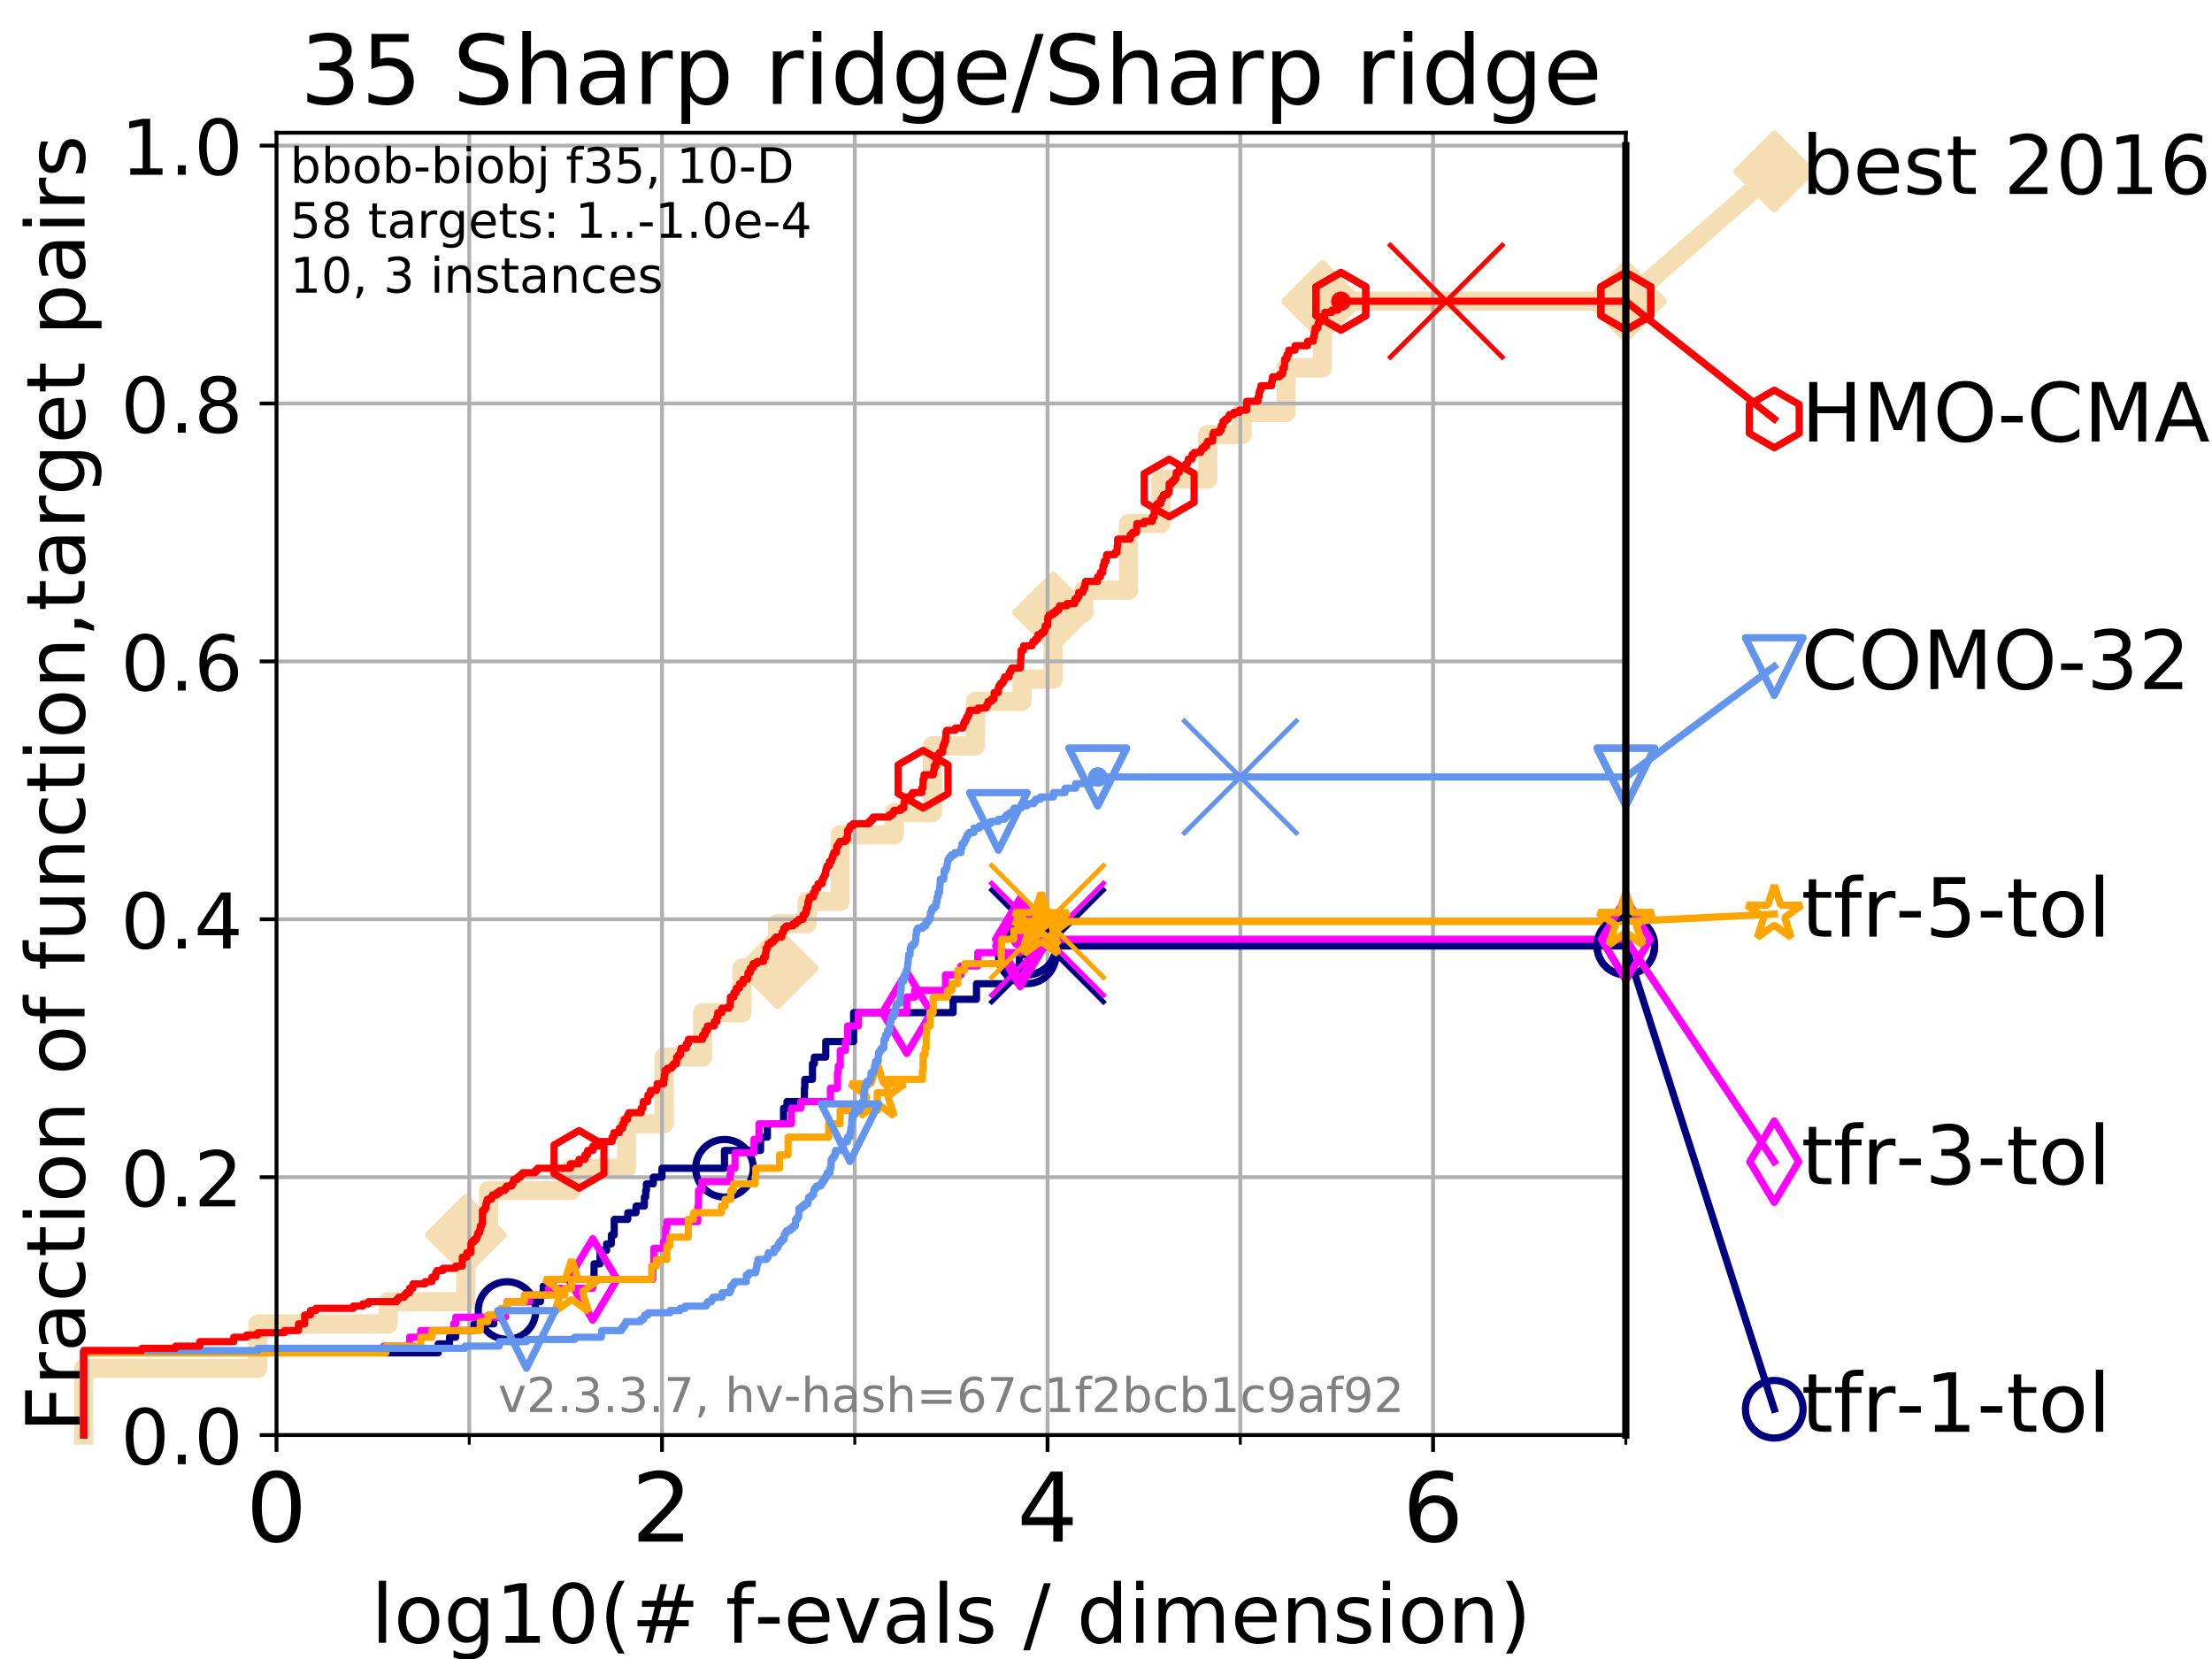 <?xml version="1.0" encoding="utf-8" standalone="no"?>
<!DOCTYPE svg PUBLIC "-//W3C//DTD SVG 1.1//EN"
  "http://www.w3.org/Graphics/SVG/1.1/DTD/svg11.dtd">
<!-- Created with matplotlib (https://matplotlib.org/) -->
<svg height="345.6pt" version="1.1" viewBox="0 0 460.8 345.6" width="460.8pt" xmlns="http://www.w3.org/2000/svg" xmlns:xlink="http://www.w3.org/1999/xlink">
 <defs>
  <style type="text/css">
*{stroke-linecap:butt;stroke-linejoin:round;}
  </style>
 </defs>
 <g id="figure_1">
  <g id="patch_1">
   <path d="M 0 345.6 
L 460.8 345.6 
L 460.8 0 
L 0 0 
z
" style="fill:#ffffff;"/>
  </g>
  <g id="axes_1">
   <g id="patch_2">
    <path d="M 57.6 298.944 
L 338.688 298.944 
L 338.688 27.648 
L 57.6 27.648 
z
" style="fill:#ffffff;"/>
   </g>
   <g id="line2d_1">
    <path d="M 17.445 298.944 
L 17.445 285.05 
L 53.709 285.05 
L 53.709 275.788 
L 80.881 275.788 
L 80.881 271.157 
L 97.044 271.157 
L 97.044 257.263 
L 101.786 257.263 
L 101.786 248.001 
L 118.994 248.001 
L 118.994 243.37 
L 130.505 243.37 
L 130.505 234.107 
L 138.341 234.107 
L 138.341 220.214 
L 146.356 220.214 
L 146.356 210.951 
L 154.541 210.951 
L 154.541 201.689 
L 161.995 201.689 
L 161.995 192.426 
L 168.144 192.426 
L 168.144 187.795 
L 175.013 187.795 
L 175.013 173.901 
L 186.275 173.901 
L 186.275 169.27 
L 194.236 169.27 
L 194.236 155.377 
L 203.199 155.377 
L 203.199 146.114 
L 212.905 146.114 
L 212.905 141.483 
L 219.393 141.483 
L 219.393 127.589 
L 225.766 127.589 
L 225.766 122.958 
L 235.084 122.958 
L 235.084 109.065 
L 241.823 109.065 
L 241.823 99.802 
L 251.6 99.802 
L 251.6 90.54 
L 258.738 90.54 
L 258.738 85.909 
L 267.904 85.909 
L 267.904 76.646 
L 275.473 76.646 
L 275.473 62.753 
L 338.688 62.753 
" style="fill:none;stroke:#f5deb3;stroke-linecap:square;stroke-width:4;"/>
   </g>
   <g id="line2d_2">
    <defs>
     <path d="M 0 7.778 
L 7.778 0 
L 0 -7.778 
L -7.778 0 
z
" id="mada4630662" style="stroke:#f5deb3;stroke-linejoin:miter;stroke-width:1.5;"/>
    </defs>
    <g>
     <use style="fill:#f5deb3;stroke:#f5deb3;stroke-linejoin:miter;stroke-width:1.5;" x="97.044" xlink:href="#mada4630662" y="257.263"/>
     <use style="fill:#f5deb3;stroke:#f5deb3;stroke-linejoin:miter;stroke-width:1.5;" x="161.995" xlink:href="#mada4630662" y="201.689"/>
     <use style="fill:#f5deb3;stroke:#f5deb3;stroke-linejoin:miter;stroke-width:1.5;" x="219.393" xlink:href="#mada4630662" y="127.589"/>
     <use style="fill:#f5deb3;stroke:#f5deb3;stroke-linejoin:miter;stroke-width:1.5;" x="275.473" xlink:href="#mada4630662" y="62.753"/>
     <use style="fill:#f5deb3;stroke:#f5deb3;stroke-linejoin:miter;stroke-width:1.5;" x="275.473" xlink:href="#mada4630662" y="62.753"/>
     <use style="fill:#f5deb3;stroke:#f5deb3;stroke-linejoin:miter;stroke-width:1.5;" x="338.688" xlink:href="#mada4630662" y="62.753"/>
    </g>
   </g>
   <g id="line2d_3">
    <path style="fill:none;stroke:#f5deb3;stroke-linecap:square;stroke-width:4;"/>
    <g/>
   </g>
   <g id="line2d_4">
    <path d="M 338.688 62.753 
L 369.608 35.706 
" style="fill:none;stroke:#f5deb3;stroke-linecap:square;stroke-width:4;"/>
    <g>
     <use style="fill:#f5deb3;stroke:#f5deb3;stroke-linejoin:miter;stroke-width:1.5;" x="338.688" xlink:href="#mada4630662" y="62.753"/>
     <use style="fill:#f5deb3;stroke:#f5deb3;stroke-linejoin:miter;stroke-width:1.5;" x="369.608" xlink:href="#mada4630662" y="35.706"/>
    </g>
   </g>
   <g id="matplotlib.axis_1">
    <g id="xtick_1">
     <g id="line2d_5">
      <path clip-path="url(#p058b6d1d67)" d="M 57.6 298.944 
L 57.6 27.648 
" style="fill:none;stroke:#b0b0b0;stroke-linecap:square;stroke-width:0.8;"/>
     </g>
     <g id="line2d_6">
      <defs>
       <path d="M 0 0 
L 0 3.5 
" id="m26b2044da1" style="stroke:#000000;stroke-width:0.8;"/>
      </defs>
      <g>
       <use style="stroke:#000000;stroke-width:0.8;" x="57.6" xlink:href="#m26b2044da1" y="298.944"/>
      </g>
     </g>
     <g id="text_1">
      <!-- 0 -->
      <defs>
       <path d="M 31.781 66.406 
Q 24.172 66.406 20.328 58.906 
Q 16.5 51.422 16.5 36.375 
Q 16.5 21.391 20.328 13.891 
Q 24.172 6.391 31.781 6.391 
Q 39.453 6.391 43.281 13.891 
Q 47.125 21.391 47.125 36.375 
Q 47.125 51.422 43.281 58.906 
Q 39.453 66.406 31.781 66.406 
z
M 31.781 74.219 
Q 44.047 74.219 50.516 64.516 
Q 56.984 54.828 56.984 36.375 
Q 56.984 17.969 50.516 8.266 
Q 44.047 -1.422 31.781 -1.422 
Q 19.531 -1.422 13.062 8.266 
Q 6.594 17.969 6.594 36.375 
Q 6.594 54.828 13.062 64.516 
Q 19.531 74.219 31.781 74.219 
z
" id="DejaVuSans-48"/>
      </defs>
      <g transform="translate(51.237 321.141)scale(0.2 -0.2)">
       <use xlink:href="#DejaVuSans-48"/>
      </g>
     </g>
    </g>
    <g id="xtick_2">
     <g id="line2d_7">
      <path clip-path="url(#p058b6d1d67)" d="M 137.911 298.944 
L 137.911 27.648 
" style="fill:none;stroke:#b0b0b0;stroke-linecap:square;stroke-width:0.8;"/>
     </g>
     <g id="line2d_8">
      <g>
       <use style="stroke:#000000;stroke-width:0.8;" x="137.911" xlink:href="#m26b2044da1" y="298.944"/>
      </g>
     </g>
     <g id="text_2">
      <!-- 2 -->
      <defs>
       <path d="M 19.188 8.297 
L 53.609 8.297 
L 53.609 0 
L 7.328 0 
L 7.328 8.297 
Q 12.938 14.109 22.625 23.891 
Q 32.328 33.688 34.812 36.531 
Q 39.547 41.844 41.422 45.531 
Q 43.312 49.219 43.312 52.781 
Q 43.312 58.594 39.234 62.25 
Q 35.156 65.922 28.609 65.922 
Q 23.969 65.922 18.812 64.312 
Q 13.672 62.703 7.812 59.422 
L 7.812 69.391 
Q 13.766 71.781 18.938 73 
Q 24.125 74.219 28.422 74.219 
Q 39.75 74.219 46.484 68.547 
Q 53.219 62.891 53.219 53.422 
Q 53.219 48.922 51.531 44.891 
Q 49.859 40.875 45.406 35.406 
Q 44.188 33.984 37.641 27.219 
Q 31.109 20.453 19.188 8.297 
z
" id="DejaVuSans-50"/>
      </defs>
      <g transform="translate(131.548 321.141)scale(0.2 -0.2)">
       <use xlink:href="#DejaVuSans-50"/>
      </g>
     </g>
    </g>
    <g id="xtick_3">
     <g id="line2d_9">
      <path clip-path="url(#p058b6d1d67)" d="M 218.222 298.944 
L 218.222 27.648 
" style="fill:none;stroke:#b0b0b0;stroke-linecap:square;stroke-width:0.8;"/>
     </g>
     <g id="line2d_10">
      <g>
       <use style="stroke:#000000;stroke-width:0.8;" x="218.222" xlink:href="#m26b2044da1" y="298.944"/>
      </g>
     </g>
     <g id="text_3">
      <!-- 4 -->
      <defs>
       <path d="M 37.797 64.312 
L 12.891 25.391 
L 37.797 25.391 
z
M 35.203 72.906 
L 47.609 72.906 
L 47.609 25.391 
L 58.016 25.391 
L 58.016 17.188 
L 47.609 17.188 
L 47.609 0 
L 37.797 0 
L 37.797 17.188 
L 4.891 17.188 
L 4.891 26.703 
z
" id="DejaVuSans-52"/>
      </defs>
      <g transform="translate(211.859 321.141)scale(0.2 -0.2)">
       <use xlink:href="#DejaVuSans-52"/>
      </g>
     </g>
    </g>
    <g id="xtick_4">
     <g id="line2d_11">
      <path clip-path="url(#p058b6d1d67)" d="M 298.533 298.944 
L 298.533 27.648 
" style="fill:none;stroke:#b0b0b0;stroke-linecap:square;stroke-width:0.8;"/>
     </g>
     <g id="line2d_12">
      <g>
       <use style="stroke:#000000;stroke-width:0.8;" x="298.533" xlink:href="#m26b2044da1" y="298.944"/>
      </g>
     </g>
     <g id="text_4">
      <!-- 6 -->
      <defs>
       <path d="M 33.016 40.375 
Q 26.375 40.375 22.484 35.828 
Q 18.609 31.297 18.609 23.391 
Q 18.609 15.531 22.484 10.953 
Q 26.375 6.391 33.016 6.391 
Q 39.656 6.391 43.531 10.953 
Q 47.406 15.531 47.406 23.391 
Q 47.406 31.297 43.531 35.828 
Q 39.656 40.375 33.016 40.375 
z
M 52.594 71.297 
L 52.594 62.312 
Q 48.875 64.062 45.094 64.984 
Q 41.312 65.922 37.594 65.922 
Q 27.828 65.922 22.672 59.328 
Q 17.531 52.734 16.797 39.406 
Q 19.672 43.656 24.016 45.922 
Q 28.375 48.188 33.594 48.188 
Q 44.578 48.188 50.953 41.516 
Q 57.328 34.859 57.328 23.391 
Q 57.328 12.156 50.688 5.359 
Q 44.047 -1.422 33.016 -1.422 
Q 20.359 -1.422 13.672 8.266 
Q 6.984 17.969 6.984 36.375 
Q 6.984 53.656 15.188 63.938 
Q 23.391 74.219 37.203 74.219 
Q 40.922 74.219 44.703 73.484 
Q 48.484 72.75 52.594 71.297 
z
" id="DejaVuSans-54"/>
      </defs>
      <g transform="translate(292.17 321.141)scale(0.2 -0.2)">
       <use xlink:href="#DejaVuSans-54"/>
      </g>
     </g>
    </g>
    <g id="xtick_5">
     <g id="line2d_13">
      <path clip-path="url(#p058b6d1d67)" d="M 97.755 298.944 
L 97.755 27.648 
" style="fill:none;stroke:#b0b0b0;stroke-linecap:square;stroke-width:0.8;"/>
     </g>
     <g id="line2d_14">
      <defs>
       <path d="M 0 0 
L 0 2 
" id="m7b7aae957a" style="stroke:#000000;stroke-width:0.6;"/>
      </defs>
      <g>
       <use style="stroke:#000000;stroke-width:0.6;" x="97.755" xlink:href="#m7b7aae957a" y="298.944"/>
      </g>
     </g>
    </g>
    <g id="xtick_6">
     <g id="line2d_15">
      <path clip-path="url(#p058b6d1d67)" d="M 178.066 298.944 
L 178.066 27.648 
" style="fill:none;stroke:#b0b0b0;stroke-linecap:square;stroke-width:0.8;"/>
     </g>
     <g id="line2d_16">
      <g>
       <use style="stroke:#000000;stroke-width:0.6;" x="178.066" xlink:href="#m7b7aae957a" y="298.944"/>
      </g>
     </g>
    </g>
    <g id="xtick_7">
     <g id="line2d_17">
      <path clip-path="url(#p058b6d1d67)" d="M 258.377 298.944 
L 258.377 27.648 
" style="fill:none;stroke:#b0b0b0;stroke-linecap:square;stroke-width:0.8;"/>
     </g>
     <g id="line2d_18">
      <g>
       <use style="stroke:#000000;stroke-width:0.6;" x="258.377" xlink:href="#m7b7aae957a" y="298.944"/>
      </g>
     </g>
    </g>
    <g id="xtick_8">
     <g id="line2d_19">
      <path clip-path="url(#p058b6d1d67)" d="M 338.688 298.944 
L 338.688 27.648 
" style="fill:none;stroke:#b0b0b0;stroke-linecap:square;stroke-width:0.8;"/>
     </g>
     <g id="line2d_20">
      <g>
       <use style="stroke:#000000;stroke-width:0.6;" x="338.688" xlink:href="#m7b7aae957a" y="298.944"/>
      </g>
     </g>
    </g>
    <g id="text_5">
     <!-- log10(# f-evals / dimension) -->
     <defs>
      <path d="M 9.422 75.984 
L 18.406 75.984 
L 18.406 0 
L 9.422 0 
z
" id="DejaVuSans-108"/>
      <path d="M 30.609 48.391 
Q 23.391 48.391 19.188 42.75 
Q 14.984 37.109 14.984 27.297 
Q 14.984 17.484 19.156 11.844 
Q 23.344 6.203 30.609 6.203 
Q 37.797 6.203 41.984 11.859 
Q 46.188 17.531 46.188 27.297 
Q 46.188 37.016 41.984 42.703 
Q 37.797 48.391 30.609 48.391 
z
M 30.609 56 
Q 42.328 56 49.016 48.375 
Q 55.719 40.766 55.719 27.297 
Q 55.719 13.875 49.016 6.219 
Q 42.328 -1.422 30.609 -1.422 
Q 18.844 -1.422 12.172 6.219 
Q 5.516 13.875 5.516 27.297 
Q 5.516 40.766 12.172 48.375 
Q 18.844 56 30.609 56 
z
" id="DejaVuSans-111"/>
      <path d="M 45.406 27.984 
Q 45.406 37.75 41.375 43.109 
Q 37.359 48.484 30.078 48.484 
Q 22.859 48.484 18.828 43.109 
Q 14.797 37.75 14.797 27.984 
Q 14.797 18.266 18.828 12.891 
Q 22.859 7.516 30.078 7.516 
Q 37.359 7.516 41.375 12.891 
Q 45.406 18.266 45.406 27.984 
z
M 54.391 6.781 
Q 54.391 -7.172 48.188 -13.984 
Q 42 -20.797 29.203 -20.797 
Q 24.469 -20.797 20.266 -20.094 
Q 16.062 -19.391 12.109 -17.922 
L 12.109 -9.188 
Q 16.062 -11.328 19.922 -12.344 
Q 23.781 -13.375 27.781 -13.375 
Q 36.625 -13.375 41.016 -8.766 
Q 45.406 -4.156 45.406 5.172 
L 45.406 9.625 
Q 42.625 4.781 38.281 2.391 
Q 33.938 0 27.875 0 
Q 17.828 0 11.672 7.656 
Q 5.516 15.328 5.516 27.984 
Q 5.516 40.672 11.672 48.328 
Q 17.828 56 27.875 56 
Q 33.938 56 38.281 53.609 
Q 42.625 51.219 45.406 46.391 
L 45.406 54.688 
L 54.391 54.688 
z
" id="DejaVuSans-103"/>
      <path d="M 12.406 8.297 
L 28.516 8.297 
L 28.516 63.922 
L 10.984 60.406 
L 10.984 69.391 
L 28.422 72.906 
L 38.281 72.906 
L 38.281 8.297 
L 54.391 8.297 
L 54.391 0 
L 12.406 0 
z
" id="DejaVuSans-49"/>
      <path d="M 31 75.875 
Q 24.469 64.656 21.281 53.656 
Q 18.109 42.672 18.109 31.391 
Q 18.109 20.125 21.312 9.062 
Q 24.516 -2 31 -13.188 
L 23.188 -13.188 
Q 15.875 -1.703 12.234 9.375 
Q 8.594 20.453 8.594 31.391 
Q 8.594 42.281 12.203 53.312 
Q 15.828 64.359 23.188 75.875 
z
" id="DejaVuSans-40"/>
      <path d="M 51.125 44 
L 36.922 44 
L 32.812 27.688 
L 47.125 27.688 
z
M 43.797 71.781 
L 38.719 51.516 
L 52.984 51.516 
L 58.109 71.781 
L 65.922 71.781 
L 60.891 51.516 
L 76.125 51.516 
L 76.125 44 
L 58.984 44 
L 54.984 27.688 
L 70.516 27.688 
L 70.516 20.219 
L 53.078 20.219 
L 48 0 
L 40.188 0 
L 45.219 20.219 
L 30.906 20.219 
L 25.875 0 
L 18.016 0 
L 23.094 20.219 
L 7.719 20.219 
L 7.719 27.688 
L 24.906 27.688 
L 29 44 
L 13.281 44 
L 13.281 51.516 
L 30.906 51.516 
L 35.891 71.781 
z
" id="DejaVuSans-35"/>
      <path id="DejaVuSans-32"/>
      <path d="M 37.109 75.984 
L 37.109 68.5 
L 28.516 68.5 
Q 23.688 68.5 21.797 66.547 
Q 19.922 64.594 19.922 59.516 
L 19.922 54.688 
L 34.719 54.688 
L 34.719 47.703 
L 19.922 47.703 
L 19.922 0 
L 10.891 0 
L 10.891 47.703 
L 2.297 47.703 
L 2.297 54.688 
L 10.891 54.688 
L 10.891 58.5 
Q 10.891 67.625 15.141 71.797 
Q 19.391 75.984 28.609 75.984 
z
" id="DejaVuSans-102"/>
      <path d="M 4.891 31.391 
L 31.203 31.391 
L 31.203 23.391 
L 4.891 23.391 
z
" id="DejaVuSans-45"/>
      <path d="M 56.203 29.594 
L 56.203 25.203 
L 14.891 25.203 
Q 15.484 15.922 20.484 11.062 
Q 25.484 6.203 34.422 6.203 
Q 39.594 6.203 44.453 7.469 
Q 49.312 8.734 54.109 11.281 
L 54.109 2.781 
Q 49.266 0.734 44.188 -0.344 
Q 39.109 -1.422 33.891 -1.422 
Q 20.797 -1.422 13.156 6.188 
Q 5.516 13.812 5.516 26.812 
Q 5.516 40.234 12.766 48.109 
Q 20.016 56 32.328 56 
Q 43.359 56 49.781 48.891 
Q 56.203 41.797 56.203 29.594 
z
M 47.219 32.234 
Q 47.125 39.594 43.094 43.984 
Q 39.062 48.391 32.422 48.391 
Q 24.906 48.391 20.391 44.141 
Q 15.875 39.891 15.188 32.172 
z
" id="DejaVuSans-101"/>
      <path d="M 2.984 54.688 
L 12.5 54.688 
L 29.594 8.797 
L 46.688 54.688 
L 56.203 54.688 
L 35.688 0 
L 23.484 0 
z
" id="DejaVuSans-118"/>
      <path d="M 34.281 27.484 
Q 23.391 27.484 19.188 25 
Q 14.984 22.516 14.984 16.5 
Q 14.984 11.719 18.141 8.906 
Q 21.297 6.109 26.703 6.109 
Q 34.188 6.109 38.703 11.406 
Q 43.219 16.703 43.219 25.484 
L 43.219 27.484 
z
M 52.203 31.203 
L 52.203 0 
L 43.219 0 
L 43.219 8.297 
Q 40.141 3.328 35.547 0.953 
Q 30.953 -1.422 24.312 -1.422 
Q 15.922 -1.422 10.953 3.297 
Q 6 8.016 6 15.922 
Q 6 25.141 12.172 29.828 
Q 18.359 34.516 30.609 34.516 
L 43.219 34.516 
L 43.219 35.406 
Q 43.219 41.609 39.141 45 
Q 35.062 48.391 27.688 48.391 
Q 23 48.391 18.547 47.266 
Q 14.109 46.141 10.016 43.891 
L 10.016 52.203 
Q 14.938 54.109 19.578 55.047 
Q 24.219 56 28.609 56 
Q 40.484 56 46.344 49.844 
Q 52.203 43.703 52.203 31.203 
z
" id="DejaVuSans-97"/>
      <path d="M 44.281 53.078 
L 44.281 44.578 
Q 40.484 46.531 36.375 47.5 
Q 32.281 48.484 27.875 48.484 
Q 21.188 48.484 17.844 46.438 
Q 14.5 44.391 14.5 40.281 
Q 14.5 37.156 16.891 35.375 
Q 19.281 33.594 26.516 31.984 
L 29.594 31.297 
Q 39.156 29.25 43.188 25.516 
Q 47.219 21.781 47.219 15.094 
Q 47.219 7.469 41.188 3.016 
Q 35.156 -1.422 24.609 -1.422 
Q 20.219 -1.422 15.453 -0.562 
Q 10.688 0.297 5.422 2 
L 5.422 11.281 
Q 10.406 8.688 15.234 7.391 
Q 20.062 6.109 24.812 6.109 
Q 31.156 6.109 34.562 8.281 
Q 37.984 10.453 37.984 14.406 
Q 37.984 18.062 35.516 20.016 
Q 33.062 21.969 24.703 23.781 
L 21.578 24.516 
Q 13.234 26.266 9.516 29.906 
Q 5.812 33.547 5.812 39.891 
Q 5.812 47.609 11.281 51.797 
Q 16.75 56 26.812 56 
Q 31.781 56 36.172 55.266 
Q 40.578 54.547 44.281 53.078 
z
" id="DejaVuSans-115"/>
      <path d="M 25.391 72.906 
L 33.688 72.906 
L 8.297 -9.281 
L 0 -9.281 
z
" id="DejaVuSans-47"/>
      <path d="M 45.406 46.391 
L 45.406 75.984 
L 54.391 75.984 
L 54.391 0 
L 45.406 0 
L 45.406 8.203 
Q 42.578 3.328 38.25 0.953 
Q 33.938 -1.422 27.875 -1.422 
Q 17.969 -1.422 11.734 6.484 
Q 5.516 14.406 5.516 27.297 
Q 5.516 40.188 11.734 48.094 
Q 17.969 56 27.875 56 
Q 33.938 56 38.25 53.625 
Q 42.578 51.266 45.406 46.391 
z
M 14.797 27.297 
Q 14.797 17.391 18.875 11.75 
Q 22.953 6.109 30.078 6.109 
Q 37.203 6.109 41.297 11.75 
Q 45.406 17.391 45.406 27.297 
Q 45.406 37.203 41.297 42.844 
Q 37.203 48.484 30.078 48.484 
Q 22.953 48.484 18.875 42.844 
Q 14.797 37.203 14.797 27.297 
z
" id="DejaVuSans-100"/>
      <path d="M 9.422 54.688 
L 18.406 54.688 
L 18.406 0 
L 9.422 0 
z
M 9.422 75.984 
L 18.406 75.984 
L 18.406 64.594 
L 9.422 64.594 
z
" id="DejaVuSans-105"/>
      <path d="M 52 44.188 
Q 55.375 50.25 60.062 53.125 
Q 64.75 56 71.094 56 
Q 79.641 56 84.281 50.016 
Q 88.922 44.047 88.922 33.016 
L 88.922 0 
L 79.891 0 
L 79.891 32.719 
Q 79.891 40.578 77.094 44.375 
Q 74.312 48.188 68.609 48.188 
Q 61.625 48.188 57.562 43.547 
Q 53.516 38.922 53.516 30.906 
L 53.516 0 
L 44.484 0 
L 44.484 32.719 
Q 44.484 40.625 41.703 44.406 
Q 38.922 48.188 33.109 48.188 
Q 26.219 48.188 22.156 43.531 
Q 18.109 38.875 18.109 30.906 
L 18.109 0 
L 9.078 0 
L 9.078 54.688 
L 18.109 54.688 
L 18.109 46.188 
Q 21.188 51.219 25.484 53.609 
Q 29.781 56 35.688 56 
Q 41.656 56 45.828 52.969 
Q 50 49.953 52 44.188 
z
" id="DejaVuSans-109"/>
      <path d="M 54.891 33.016 
L 54.891 0 
L 45.906 0 
L 45.906 32.719 
Q 45.906 40.484 42.875 44.328 
Q 39.844 48.188 33.797 48.188 
Q 26.516 48.188 22.312 43.547 
Q 18.109 38.922 18.109 30.906 
L 18.109 0 
L 9.078 0 
L 9.078 54.688 
L 18.109 54.688 
L 18.109 46.188 
Q 21.344 51.125 25.703 53.562 
Q 30.078 56 35.797 56 
Q 45.219 56 50.047 50.172 
Q 54.891 44.344 54.891 33.016 
z
" id="DejaVuSans-110"/>
      <path d="M 8.016 75.875 
L 15.828 75.875 
Q 23.141 64.359 26.781 53.312 
Q 30.422 42.281 30.422 31.391 
Q 30.422 20.453 26.781 9.375 
Q 23.141 -1.703 15.828 -13.188 
L 8.016 -13.188 
Q 14.5 -2 17.703 9.062 
Q 20.906 20.125 20.906 31.391 
Q 20.906 42.672 17.703 53.656 
Q 14.5 64.656 8.016 75.875 
z
" id="DejaVuSans-41"/>
     </defs>
     <g transform="translate(77.303 342.218)scale(0.17 -0.17)">
      <use xlink:href="#DejaVuSans-108"/>
      <use x="27.783" xlink:href="#DejaVuSans-111"/>
      <use x="88.965" xlink:href="#DejaVuSans-103"/>
      <use x="152.441" xlink:href="#DejaVuSans-49"/>
      <use x="216.064" xlink:href="#DejaVuSans-48"/>
      <use x="279.688" xlink:href="#DejaVuSans-40"/>
      <use x="318.701" xlink:href="#DejaVuSans-35"/>
      <use x="402.49" xlink:href="#DejaVuSans-32"/>
      <use x="434.277" xlink:href="#DejaVuSans-102"/>
      <use x="469.404" xlink:href="#DejaVuSans-45"/>
      <use x="505.488" xlink:href="#DejaVuSans-101"/>
      <use x="567.012" xlink:href="#DejaVuSans-118"/>
      <use x="626.191" xlink:href="#DejaVuSans-97"/>
      <use x="687.471" xlink:href="#DejaVuSans-108"/>
      <use x="715.254" xlink:href="#DejaVuSans-115"/>
      <use x="767.354" xlink:href="#DejaVuSans-32"/>
      <use x="799.141" xlink:href="#DejaVuSans-47"/>
      <use x="832.832" xlink:href="#DejaVuSans-32"/>
      <use x="864.619" xlink:href="#DejaVuSans-100"/>
      <use x="928.096" xlink:href="#DejaVuSans-105"/>
      <use x="955.879" xlink:href="#DejaVuSans-109"/>
      <use x="1053.291" xlink:href="#DejaVuSans-101"/>
      <use x="1114.814" xlink:href="#DejaVuSans-110"/>
      <use x="1178.193" xlink:href="#DejaVuSans-115"/>
      <use x="1230.293" xlink:href="#DejaVuSans-105"/>
      <use x="1258.076" xlink:href="#DejaVuSans-111"/>
      <use x="1319.258" xlink:href="#DejaVuSans-110"/>
      <use x="1382.637" xlink:href="#DejaVuSans-41"/>
     </g>
    </g>
   </g>
   <g id="matplotlib.axis_2">
    <g id="ytick_1">
     <g id="line2d_21">
      <path clip-path="url(#p058b6d1d67)" d="M 57.6 298.944 
L 338.688 298.944 
" style="fill:none;stroke:#b0b0b0;stroke-linecap:square;stroke-width:0.8;"/>
     </g>
     <g id="line2d_22">
      <defs>
       <path d="M 0 0 
L -3.5 0 
" id="m99a63e740e" style="stroke:#000000;stroke-width:0.8;"/>
      </defs>
      <g>
       <use style="stroke:#000000;stroke-width:0.8;" x="57.6" xlink:href="#m99a63e740e" y="298.944"/>
      </g>
     </g>
     <g id="text_6">
      <!-- 0.0 -->
      <defs>
       <path d="M 10.688 12.406 
L 21 12.406 
L 21 0 
L 10.688 0 
z
" id="DejaVuSans-46"/>
      </defs>
      <g transform="translate(25.155 305.023)scale(0.16 -0.16)">
       <use xlink:href="#DejaVuSans-48"/>
       <use x="63.623" xlink:href="#DejaVuSans-46"/>
       <use x="95.41" xlink:href="#DejaVuSans-48"/>
      </g>
     </g>
    </g>
    <g id="ytick_2">
     <g id="line2d_23">
      <path clip-path="url(#p058b6d1d67)" d="M 57.6 245.222 
L 338.688 245.222 
" style="fill:none;stroke:#b0b0b0;stroke-linecap:square;stroke-width:0.8;"/>
     </g>
     <g id="line2d_24">
      <g>
       <use style="stroke:#000000;stroke-width:0.8;" x="57.6" xlink:href="#m99a63e740e" y="245.222"/>
      </g>
     </g>
     <g id="text_7">
      <!-- 0.2 -->
      <g transform="translate(25.155 251.301)scale(0.16 -0.16)">
       <use xlink:href="#DejaVuSans-48"/>
       <use x="63.623" xlink:href="#DejaVuSans-46"/>
       <use x="95.41" xlink:href="#DejaVuSans-50"/>
      </g>
     </g>
    </g>
    <g id="ytick_3">
     <g id="line2d_25">
      <path clip-path="url(#p058b6d1d67)" d="M 57.6 191.5 
L 338.688 191.5 
" style="fill:none;stroke:#b0b0b0;stroke-linecap:square;stroke-width:0.8;"/>
     </g>
     <g id="line2d_26">
      <g>
       <use style="stroke:#000000;stroke-width:0.8;" x="57.6" xlink:href="#m99a63e740e" y="191.5"/>
      </g>
     </g>
     <g id="text_8">
      <!-- 0.4 -->
      <g transform="translate(25.155 197.579)scale(0.16 -0.16)">
       <use xlink:href="#DejaVuSans-48"/>
       <use x="63.623" xlink:href="#DejaVuSans-46"/>
       <use x="95.41" xlink:href="#DejaVuSans-52"/>
      </g>
     </g>
    </g>
    <g id="ytick_4">
     <g id="line2d_27">
      <path clip-path="url(#p058b6d1d67)" d="M 57.6 137.778 
L 338.688 137.778 
" style="fill:none;stroke:#b0b0b0;stroke-linecap:square;stroke-width:0.8;"/>
     </g>
     <g id="line2d_28">
      <g>
       <use style="stroke:#000000;stroke-width:0.8;" x="57.6" xlink:href="#m99a63e740e" y="137.778"/>
      </g>
     </g>
     <g id="text_9">
      <!-- 0.6 -->
      <g transform="translate(25.155 143.857)scale(0.16 -0.16)">
       <use xlink:href="#DejaVuSans-48"/>
       <use x="63.623" xlink:href="#DejaVuSans-46"/>
       <use x="95.41" xlink:href="#DejaVuSans-54"/>
      </g>
     </g>
    </g>
    <g id="ytick_5">
     <g id="line2d_29">
      <path clip-path="url(#p058b6d1d67)" d="M 57.6 84.056 
L 338.688 84.056 
" style="fill:none;stroke:#b0b0b0;stroke-linecap:square;stroke-width:0.8;"/>
     </g>
     <g id="line2d_30">
      <g>
       <use style="stroke:#000000;stroke-width:0.8;" x="57.6" xlink:href="#m99a63e740e" y="84.056"/>
      </g>
     </g>
     <g id="text_10">
      <!-- 0.8 -->
      <defs>
       <path d="M 31.781 34.625 
Q 24.75 34.625 20.719 30.859 
Q 16.703 27.094 16.703 20.516 
Q 16.703 13.922 20.719 10.156 
Q 24.75 6.391 31.781 6.391 
Q 38.812 6.391 42.859 10.172 
Q 46.922 13.969 46.922 20.516 
Q 46.922 27.094 42.891 30.859 
Q 38.875 34.625 31.781 34.625 
z
M 21.922 38.812 
Q 15.578 40.375 12.031 44.719 
Q 8.5 49.078 8.5 55.328 
Q 8.5 64.062 14.719 69.141 
Q 20.953 74.219 31.781 74.219 
Q 42.672 74.219 48.875 69.141 
Q 55.078 64.062 55.078 55.328 
Q 55.078 49.078 51.531 44.719 
Q 48 40.375 41.703 38.812 
Q 48.828 37.156 52.797 32.312 
Q 56.781 27.484 56.781 20.516 
Q 56.781 9.906 50.312 4.234 
Q 43.844 -1.422 31.781 -1.422 
Q 19.734 -1.422 13.25 4.234 
Q 6.781 9.906 6.781 20.516 
Q 6.781 27.484 10.781 32.312 
Q 14.797 37.156 21.922 38.812 
z
M 18.312 54.391 
Q 18.312 48.734 21.844 45.562 
Q 25.391 42.391 31.781 42.391 
Q 38.141 42.391 41.719 45.562 
Q 45.312 48.734 45.312 54.391 
Q 45.312 60.062 41.719 63.234 
Q 38.141 66.406 31.781 66.406 
Q 25.391 66.406 21.844 63.234 
Q 18.312 60.062 18.312 54.391 
z
" id="DejaVuSans-56"/>
      </defs>
      <g transform="translate(25.155 90.135)scale(0.16 -0.16)">
       <use xlink:href="#DejaVuSans-48"/>
       <use x="63.623" xlink:href="#DejaVuSans-46"/>
       <use x="95.41" xlink:href="#DejaVuSans-56"/>
      </g>
     </g>
    </g>
    <g id="ytick_6">
     <g id="line2d_31">
      <path clip-path="url(#p058b6d1d67)" d="M 57.6 30.334 
L 338.688 30.334 
" style="fill:none;stroke:#b0b0b0;stroke-linecap:square;stroke-width:0.8;"/>
     </g>
     <g id="line2d_32">
      <g>
       <use style="stroke:#000000;stroke-width:0.8;" x="57.6" xlink:href="#m99a63e740e" y="30.334"/>
      </g>
     </g>
     <g id="text_11">
      <!-- 1.0 -->
      <g transform="translate(25.155 36.413)scale(0.16 -0.16)">
       <use xlink:href="#DejaVuSans-49"/>
       <use x="63.623" xlink:href="#DejaVuSans-46"/>
       <use x="95.41" xlink:href="#DejaVuSans-48"/>
      </g>
     </g>
    </g>
    <g id="text_12">
     <!-- Fraction of function,target pairs -->
     <defs>
      <path d="M 9.812 72.906 
L 51.703 72.906 
L 51.703 64.594 
L 19.672 64.594 
L 19.672 43.109 
L 48.578 43.109 
L 48.578 34.812 
L 19.672 34.812 
L 19.672 0 
L 9.812 0 
z
" id="DejaVuSans-70"/>
      <path d="M 41.109 46.297 
Q 39.594 47.172 37.812 47.578 
Q 36.031 48 33.891 48 
Q 26.266 48 22.188 43.047 
Q 18.109 38.094 18.109 28.812 
L 18.109 0 
L 9.078 0 
L 9.078 54.688 
L 18.109 54.688 
L 18.109 46.188 
Q 20.953 51.172 25.484 53.578 
Q 30.031 56 36.531 56 
Q 37.453 56 38.578 55.875 
Q 39.703 55.766 41.062 55.516 
z
" id="DejaVuSans-114"/>
      <path d="M 48.781 52.594 
L 48.781 44.188 
Q 44.969 46.297 41.141 47.344 
Q 37.312 48.391 33.406 48.391 
Q 24.656 48.391 19.812 42.844 
Q 14.984 37.312 14.984 27.297 
Q 14.984 17.281 19.812 11.734 
Q 24.656 6.203 33.406 6.203 
Q 37.312 6.203 41.141 7.25 
Q 44.969 8.297 48.781 10.406 
L 48.781 2.094 
Q 45.016 0.344 40.984 -0.531 
Q 36.969 -1.422 32.422 -1.422 
Q 20.062 -1.422 12.781 6.344 
Q 5.516 14.109 5.516 27.297 
Q 5.516 40.672 12.859 48.328 
Q 20.219 56 33.016 56 
Q 37.156 56 41.109 55.141 
Q 45.062 54.297 48.781 52.594 
z
" id="DejaVuSans-99"/>
      <path d="M 18.312 70.219 
L 18.312 54.688 
L 36.812 54.688 
L 36.812 47.703 
L 18.312 47.703 
L 18.312 18.016 
Q 18.312 11.328 20.141 9.422 
Q 21.969 7.516 27.594 7.516 
L 36.812 7.516 
L 36.812 0 
L 27.594 0 
Q 17.188 0 13.234 3.875 
Q 9.281 7.766 9.281 18.016 
L 9.281 47.703 
L 2.688 47.703 
L 2.688 54.688 
L 9.281 54.688 
L 9.281 70.219 
z
" id="DejaVuSans-116"/>
      <path d="M 8.5 21.578 
L 8.5 54.688 
L 17.484 54.688 
L 17.484 21.922 
Q 17.484 14.156 20.5 10.266 
Q 23.531 6.391 29.594 6.391 
Q 36.859 6.391 41.078 11.031 
Q 45.312 15.672 45.312 23.688 
L 45.312 54.688 
L 54.297 54.688 
L 54.297 0 
L 45.312 0 
L 45.312 8.406 
Q 42.047 3.422 37.719 1 
Q 33.406 -1.422 27.688 -1.422 
Q 18.266 -1.422 13.375 4.438 
Q 8.5 10.297 8.5 21.578 
z
M 31.109 56 
z
" id="DejaVuSans-117"/>
      <path d="M 11.719 12.406 
L 22.016 12.406 
L 22.016 4 
L 14.016 -11.625 
L 7.719 -11.625 
L 11.719 4 
z
" id="DejaVuSans-44"/>
      <path d="M 18.109 8.203 
L 18.109 -20.797 
L 9.078 -20.797 
L 9.078 54.688 
L 18.109 54.688 
L 18.109 46.391 
Q 20.953 51.266 25.266 53.625 
Q 29.594 56 35.594 56 
Q 45.562 56 51.781 48.094 
Q 58.016 40.188 58.016 27.297 
Q 58.016 14.406 51.781 6.484 
Q 45.562 -1.422 35.594 -1.422 
Q 29.594 -1.422 25.266 0.953 
Q 20.953 3.328 18.109 8.203 
z
M 48.688 27.297 
Q 48.688 37.203 44.609 42.844 
Q 40.531 48.484 33.406 48.484 
Q 26.266 48.484 22.188 42.844 
Q 18.109 37.203 18.109 27.297 
Q 18.109 17.391 22.188 11.75 
Q 26.266 6.109 33.406 6.109 
Q 40.531 6.109 44.609 11.75 
Q 48.688 17.391 48.688 27.297 
z
" id="DejaVuSans-112"/>
     </defs>
     <g transform="translate(17.62 298.435)rotate(-90)scale(0.17 -0.17)">
      <use xlink:href="#DejaVuSans-70"/>
      <use x="57.41" xlink:href="#DejaVuSans-114"/>
      <use x="98.523" xlink:href="#DejaVuSans-97"/>
      <use x="159.803" xlink:href="#DejaVuSans-99"/>
      <use x="214.783" xlink:href="#DejaVuSans-116"/>
      <use x="253.992" xlink:href="#DejaVuSans-105"/>
      <use x="281.775" xlink:href="#DejaVuSans-111"/>
      <use x="342.957" xlink:href="#DejaVuSans-110"/>
      <use x="406.336" xlink:href="#DejaVuSans-32"/>
      <use x="438.123" xlink:href="#DejaVuSans-111"/>
      <use x="499.305" xlink:href="#DejaVuSans-102"/>
      <use x="534.51" xlink:href="#DejaVuSans-32"/>
      <use x="566.297" xlink:href="#DejaVuSans-102"/>
      <use x="601.502" xlink:href="#DejaVuSans-117"/>
      <use x="664.881" xlink:href="#DejaVuSans-110"/>
      <use x="728.26" xlink:href="#DejaVuSans-99"/>
      <use x="783.24" xlink:href="#DejaVuSans-116"/>
      <use x="822.449" xlink:href="#DejaVuSans-105"/>
      <use x="850.232" xlink:href="#DejaVuSans-111"/>
      <use x="911.414" xlink:href="#DejaVuSans-110"/>
      <use x="974.793" xlink:href="#DejaVuSans-44"/>
      <use x="1006.58" xlink:href="#DejaVuSans-116"/>
      <use x="1045.789" xlink:href="#DejaVuSans-97"/>
      <use x="1107.068" xlink:href="#DejaVuSans-114"/>
      <use x="1148.166" xlink:href="#DejaVuSans-103"/>
      <use x="1211.643" xlink:href="#DejaVuSans-101"/>
      <use x="1273.166" xlink:href="#DejaVuSans-116"/>
      <use x="1312.375" xlink:href="#DejaVuSans-32"/>
      <use x="1344.162" xlink:href="#DejaVuSans-112"/>
      <use x="1407.639" xlink:href="#DejaVuSans-97"/>
      <use x="1468.918" xlink:href="#DejaVuSans-105"/>
      <use x="1496.701" xlink:href="#DejaVuSans-114"/>
      <use x="1537.814" xlink:href="#DejaVuSans-115"/>
     </g>
    </g>
   </g>
   <g id="line2d_33">
    <defs>
     <path d="M 0 1.5 
C 0.398 1.5 0.779 1.342 1.061 1.061 
C 1.342 0.779 1.5 0.398 1.5 0 
C 1.5 -0.398 1.342 -0.779 1.061 -1.061 
C 0.779 -1.342 0.398 -1.5 0 -1.5 
C -0.398 -1.5 -0.779 -1.342 -1.061 -1.061 
C -1.342 -0.779 -1.5 -0.398 -1.5 0 
C -1.5 0.398 -1.342 0.779 -1.061 1.061 
C -0.779 1.342 -0.398 1.5 0 1.5 
z
" id="mfe11da28b5" style="stroke:#f5deb3;"/>
    </defs>
    <g>
     <use style="fill:#f5deb3;stroke:#f5deb3;" x="275.473" xlink:href="#mfe11da28b5" y="62.753"/>
     <use style="fill:#f5deb3;stroke:#f5deb3;" x="275.473" xlink:href="#mfe11da28b5" y="62.753"/>
    </g>
   </g>
   <g id="line2d_34">
    <defs>
     <path d="M 0 1.5 
C 0.398 1.5 0.779 1.342 1.061 1.061 
C 1.342 0.779 1.5 0.398 1.5 0 
C 1.5 -0.398 1.342 -0.779 1.061 -1.061 
C 0.779 -1.342 0.398 -1.5 0 -1.5 
C -0.398 -1.5 -0.779 -1.342 -1.061 -1.061 
C -1.342 -0.779 -1.5 -0.398 -1.5 0 
C -1.5 0.398 -1.342 0.779 -1.061 1.061 
C -0.779 1.342 -0.398 1.5 0 1.5 
z
" id="m9bd2da430d" style="stroke:#000080;"/>
    </defs>
    <g>
     <use style="fill:#000080;stroke:#000080;" x="213.983" xlink:href="#m9bd2da430d" y="197.057"/>
     <use style="fill:#000080;stroke:#000080;" x="213.983" xlink:href="#m9bd2da430d" y="197.057"/>
    </g>
   </g>
   <g id="line2d_35">
    <path d="M 17.445 298.944 
L 17.445 281.809 
L 91.284 281.809 
L 91.284 279.956 
L 93.645 279.956 
L 93.645 278.567 
L 94.921 278.567 
L 94.921 277.177 
L 98.772 277.177 
L 98.772 275.788 
L 102.859 275.788 
L 102.859 274.399 
L 104.942 274.399 
L 104.942 273.009 
L 105.622 273.009 
L 105.622 271.157 
L 112.581 271.157 
L 112.581 269.767 
L 113.168 269.767 
L 113.168 267.915 
L 115.206 267.915 
L 115.206 266.526 
L 123.751 266.526 
L 123.751 263.284 
L 125.002 263.284 
L 125.002 260.505 
L 126.372 260.505 
L 126.372 259.116 
L 127.358 259.116 
L 127.358 257.263 
L 127.954 257.263 
L 127.954 254.021 
L 130.77 254.021 
L 130.77 252.632 
L 132.494 252.632 
L 132.494 251.243 
L 134.236 251.243 
L 134.236 249.39 
L 134.514 249.39 
L 134.514 248.001 
L 134.661 248.001 
L 134.661 246.611 
L 136.093 246.611 
L 136.093 245.222 
L 137.893 245.222 
L 137.893 243.37 
L 150.924 243.37 
L 150.924 239.665 
L 158.439 239.665 
L 158.439 236.886 
L 159.862 236.886 
L 159.862 234.107 
L 163.226 234.107 
L 163.226 230.865 
L 163.942 230.865 
L 163.942 229.476 
L 167.571 229.476 
L 167.571 226.697 
L 167.656 226.697 
L 167.656 224.845 
L 169.259 224.845 
L 169.259 221.603 
L 169.645 221.603 
L 169.645 220.214 
L 172.017 220.214 
L 172.017 216.972 
L 177.817 216.972 
L 177.817 213.73 
L 177.819 213.73 
L 177.819 210.951 
L 198.554 210.951 
L 198.554 208.172 
L 203.419 208.172 
L 203.419 204.931 
L 209.945 204.931 
L 209.945 201.689 
L 212.359 201.689 
L 212.359 200.299 
L 212.378 200.299 
L 212.378 198.91 
L 213.983 198.91 
L 213.983 197.057 
L 338.688 197.057 
" style="fill:none;stroke:#000080;stroke-linecap:square;stroke-width:1.5;"/>
   </g>
   <g id="line2d_36">
    <defs>
     <path d="M 0 6 
C 1.591 6 3.117 5.368 4.243 4.243 
C 5.368 3.117 6 1.591 6 0 
C 6 -1.591 5.368 -3.117 4.243 -4.243 
C 3.117 -5.368 1.591 -6 0 -6 
C -1.591 -6 -3.117 -5.368 -4.243 -4.243 
C -5.368 -3.117 -6 -1.591 -6 0 
C -6 1.591 -5.368 3.117 -4.243 4.243 
C -3.117 5.368 -1.591 6 0 6 
z
" id="m75fc2890af" style="stroke:#000080;stroke-width:1.5;"/>
    </defs>
    <g>
     <use style="fill-opacity:0;stroke:#000080;stroke-width:1.5;" x="105.622" xlink:href="#m75fc2890af" y="273.009"/>
     <use style="fill-opacity:0;stroke:#000080;stroke-width:1.5;" x="150.924" xlink:href="#m75fc2890af" y="243.37"/>
     <use style="fill-opacity:0;stroke:#000080;stroke-width:1.5;" x="213.983" xlink:href="#m75fc2890af" y="198.91"/>
     <use style="fill-opacity:0;stroke:#000080;stroke-width:1.5;" x="213.983" xlink:href="#m75fc2890af" y="197.057"/>
     <use style="fill-opacity:0;stroke:#000080;stroke-width:1.5;" x="213.983" xlink:href="#m75fc2890af" y="197.057"/>
     <use style="fill-opacity:0;stroke:#000080;stroke-width:1.5;" x="338.688" xlink:href="#m75fc2890af" y="197.057"/>
    </g>
   </g>
   <g id="line2d_37">
    <path style="fill:none;stroke:#000080;stroke-linecap:square;stroke-width:1.5;"/>
    <g/>
   </g>
   <g id="line2d_38">
    <path clip-path="url(#p058b6d1d67)" d="M 218.223 197.057 
" style="fill:none;stroke:#000080;stroke-linecap:square;stroke-width:1.5;"/>
    <defs>
     <path d="M -12 12 
L 12 -12 
M -12 -12 
L 12 12 
" id="m8f5aecc539" style="stroke:#000080;"/>
    </defs>
    <g clip-path="url(#p058b6d1d67)">
     <use style="fill:#000080;stroke:#000080;" x="218.223" xlink:href="#m8f5aecc539" y="197.057"/>
    </g>
   </g>
   <g id="line2d_39">
    <defs>
     <path d="M 0 1.5 
C 0.398 1.5 0.779 1.342 1.061 1.061 
C 1.342 0.779 1.5 0.398 1.5 0 
C 1.5 -0.398 1.342 -0.779 1.061 -1.061 
C 0.779 -1.342 0.398 -1.5 0 -1.5 
C -0.398 -1.5 -0.779 -1.342 -1.061 -1.061 
C -1.342 -0.779 -1.5 -0.398 -1.5 0 
C -1.5 0.398 -1.342 0.779 -1.061 1.061 
C -0.779 1.342 -0.398 1.5 0 1.5 
z
" id="m071b648707" style="stroke:#ff00ff;"/>
    </defs>
    <g>
     <use style="fill:#ff00ff;stroke:#ff00ff;" x="212.509" xlink:href="#m071b648707" y="195.668"/>
     <use style="fill:#ff00ff;stroke:#ff00ff;" x="212.509" xlink:href="#m071b648707" y="195.668"/>
    </g>
   </g>
   <g id="line2d_40">
    <path d="M 17.445 298.944 
L 17.445 281.809 
L 79.939 281.809 
L 79.939 280.419 
L 85.315 280.419 
L 85.315 278.567 
L 87.644 278.567 
L 87.644 277.177 
L 94.506 277.177 
L 94.506 275.788 
L 94.921 275.788 
L 94.921 274.399 
L 105.285 274.399 
L 105.285 273.009 
L 105.622 273.009 
L 105.622 271.157 
L 110.274 271.157 
L 110.274 269.767 
L 114.284 269.767 
L 114.284 268.378 
L 123.474 268.378 
L 123.474 266.526 
L 135.976 266.526 
L 135.976 263.747 
L 136.189 263.747 
L 136.189 260.042 
L 138.256 260.042 
L 138.256 258.653 
L 138.662 258.653 
L 138.662 255.874 
L 138.911 255.874 
L 138.911 254.484 
L 145.361 254.484 
L 145.361 252.632 
L 145.384 252.632 
L 145.384 251.243 
L 145.497 251.243 
L 145.497 249.39 
L 145.509 249.39 
L 145.509 248.001 
L 146.194 248.001 
L 146.194 246.148 
L 152.053 246.148 
L 152.053 244.759 
L 152.207 244.759 
L 152.207 243.37 
L 153.113 243.37 
L 153.113 240.128 
L 157.058 240.128 
L 157.058 237.349 
L 158.124 237.349 
L 158.124 234.107 
L 164.862 234.107 
L 164.862 230.865 
L 166.819 230.865 
L 166.819 229.476 
L 172.989 229.476 
L 172.989 226.697 
L 174.465 226.697 
L 174.465 223.455 
L 174.605 223.455 
L 174.605 222.066 
L 175.036 222.066 
L 175.036 218.824 
L 176.104 218.824 
L 176.104 216.972 
L 176.57 216.972 
L 176.57 213.73 
L 178.824 213.73 
L 178.824 210.951 
L 188.896 210.951 
L 188.896 207.709 
L 190.532 207.709 
L 190.532 206.32 
L 196.962 206.32 
L 196.962 203.078 
L 200.194 203.078 
L 200.194 201.226 
L 203.685 201.226 
L 203.685 198.447 
L 212.501 198.447 
L 212.501 197.057 
L 212.509 197.057 
L 212.509 195.668 
L 338.688 195.668 
" style="fill:none;stroke:#ff00ff;stroke-linecap:square;stroke-width:1.5;"/>
   </g>
   <g id="line2d_41">
    <defs>
     <path d="M 0 8.485 
L 5.091 0 
L 0 -8.485 
L -5.091 0 
z
" id="m3a4d05dd46" style="stroke:#ff00ff;stroke-linejoin:miter;stroke-width:1.5;"/>
    </defs>
    <g>
     <use style="fill-opacity:0;stroke:#ff00ff;stroke-linejoin:miter;stroke-width:1.5;" x="123.474" xlink:href="#m3a4d05dd46" y="266.526"/>
     <use style="fill-opacity:0;stroke:#ff00ff;stroke-linejoin:miter;stroke-width:1.5;" x="188.896" xlink:href="#m3a4d05dd46" y="210.951"/>
     <use style="fill-opacity:0;stroke:#ff00ff;stroke-linejoin:miter;stroke-width:1.5;" x="212.509" xlink:href="#m3a4d05dd46" y="197.057"/>
     <use style="fill-opacity:0;stroke:#ff00ff;stroke-linejoin:miter;stroke-width:1.5;" x="212.509" xlink:href="#m3a4d05dd46" y="195.668"/>
     <use style="fill-opacity:0;stroke:#ff00ff;stroke-linejoin:miter;stroke-width:1.5;" x="212.509" xlink:href="#m3a4d05dd46" y="195.668"/>
     <use style="fill-opacity:0;stroke:#ff00ff;stroke-linejoin:miter;stroke-width:1.5;" x="338.688" xlink:href="#m3a4d05dd46" y="195.668"/>
    </g>
   </g>
   <g id="line2d_42">
    <path style="fill:none;stroke:#ff00ff;stroke-linecap:square;stroke-width:1.5;"/>
    <g/>
   </g>
   <g id="line2d_43">
    <path clip-path="url(#p058b6d1d67)" d="M 218.222 195.668 
" style="fill:none;stroke:#ff00ff;stroke-linecap:square;stroke-width:1.5;"/>
    <defs>
     <path d="M -12 12 
L 12 -12 
M -12 -12 
L 12 12 
" id="m6bd254ceee" style="stroke:#ff00ff;"/>
    </defs>
    <g clip-path="url(#p058b6d1d67)">
     <use style="fill:#ff00ff;stroke:#ff00ff;" x="218.222" xlink:href="#m6bd254ceee" y="195.668"/>
    </g>
   </g>
   <g id="line2d_44">
    <defs>
     <path d="M 0 1.5 
C 0.398 1.5 0.779 1.342 1.061 1.061 
C 1.342 0.779 1.5 0.398 1.5 0 
C 1.5 -0.398 1.342 -0.779 1.061 -1.061 
C 0.779 -1.342 0.398 -1.5 0 -1.5 
C -0.398 -1.5 -0.779 -1.342 -1.061 -1.061 
C -1.342 -0.779 -1.5 -0.398 -1.5 0 
C -1.5 0.398 -1.342 0.779 -1.061 1.061 
C -0.779 1.342 -0.398 1.5 0 1.5 
z
" id="m0e6738423b" style="stroke:#ffa500;"/>
    </defs>
    <g>
     <use style="fill:#ffa500;stroke:#ffa500;" x="216.861" xlink:href="#m0e6738423b" y="191.963"/>
     <use style="fill:#ffa500;stroke:#ffa500;" x="216.861" xlink:href="#m0e6738423b" y="191.963"/>
    </g>
   </g>
   <g id="line2d_45">
    <path d="M 17.445 298.944 
L 17.445 281.809 
L 80.416 281.809 
L 80.416 280.419 
L 87.644 280.419 
L 87.644 278.567 
L 89.973 278.567 
L 89.973 277.177 
L 100.04 277.177 
L 100.04 275.325 
L 101.647 275.325 
L 101.647 273.935 
L 104.355 273.935 
L 104.355 272.546 
L 105.622 272.546 
L 105.622 271.157 
L 109.222 271.157 
L 109.222 269.767 
L 117.654 269.767 
L 117.654 268.378 
L 119.097 268.378 
L 119.097 266.526 
L 135.761 266.526 
L 135.761 263.747 
L 136.739 263.747 
L 136.739 262.357 
L 138.927 262.357 
L 138.927 259.579 
L 139.509 259.579 
L 139.509 257.726 
L 143.375 257.726 
L 143.375 254.021 
L 144.475 254.021 
L 144.475 252.632 
L 150.284 252.632 
L 150.284 251.243 
L 151.048 251.243 
L 151.048 249.853 
L 152.223 249.853 
L 152.223 248.001 
L 152.752 248.001 
L 152.752 246.611 
L 157.312 246.611 
L 157.312 245.222 
L 157.444 245.222 
L 157.444 243.37 
L 162.385 243.37 
L 162.385 240.591 
L 164.164 240.591 
L 164.164 236.886 
L 172.619 236.886 
L 172.619 234.107 
L 175.007 234.107 
L 175.007 231.328 
L 182.767 231.328 
L 182.767 227.623 
L 184.9 227.623 
L 184.9 224.845 
L 192.154 224.845 
L 192.154 222.992 
L 192.293 222.992 
L 192.293 219.75 
L 192.719 219.75 
L 192.719 218.361 
L 192.94 218.361 
L 192.94 215.119 
L 193.028 215.119 
L 193.028 213.73 
L 193.74 213.73 
L 193.74 210.951 
L 194.399 210.951 
L 194.399 207.709 
L 197.368 207.709 
L 197.368 206.32 
L 198.294 206.32 
L 198.294 204.931 
L 199.524 204.931 
L 199.524 202.152 
L 200.948 202.152 
L 200.948 200.762 
L 208.596 200.762 
L 208.596 197.521 
L 208.64 197.521 
L 208.64 195.668 
L 211.179 195.668 
L 211.179 193.816 
L 216.861 193.816 
L 216.861 191.963 
L 338.688 191.963 
" style="fill:none;stroke:#ffa500;stroke-linecap:square;stroke-width:1.5;"/>
   </g>
   <g id="line2d_46">
    <defs>
     <path d="M 0 -6 
L -1.347 -1.854 
L -5.706 -1.854 
L -2.18 0.708 
L -3.527 4.854 
L -0 2.292 
L 3.527 4.854 
L 2.18 0.708 
L 5.706 -1.854 
L 1.347 -1.854 
z
" id="md6c2c2362a" style="stroke:#ffa500;stroke-linejoin:bevel;stroke-width:1.5;"/>
    </defs>
    <g>
     <use style="fill-opacity:0;stroke:#ffa500;stroke-linejoin:bevel;stroke-width:1.5;" x="119.097" xlink:href="#md6c2c2362a" y="268.378"/>
     <use style="fill-opacity:0;stroke:#ffa500;stroke-linejoin:bevel;stroke-width:1.5;" x="182.767" xlink:href="#md6c2c2362a" y="227.623"/>
     <use style="fill-opacity:0;stroke:#ffa500;stroke-linejoin:bevel;stroke-width:1.5;" x="216.861" xlink:href="#md6c2c2362a" y="193.816"/>
     <use style="fill-opacity:0;stroke:#ffa500;stroke-linejoin:bevel;stroke-width:1.5;" x="216.861" xlink:href="#md6c2c2362a" y="191.963"/>
     <use style="fill-opacity:0;stroke:#ffa500;stroke-linejoin:bevel;stroke-width:1.5;" x="338.688" xlink:href="#md6c2c2362a" y="191.963"/>
    </g>
   </g>
   <g id="line2d_47">
    <path style="fill:none;stroke:#ffa500;stroke-linecap:square;stroke-width:1.5;"/>
    <g/>
   </g>
   <g id="line2d_48">
    <path clip-path="url(#p058b6d1d67)" d="M 218.223 191.963 
" style="fill:none;stroke:#ffa500;stroke-linecap:square;stroke-width:1.5;"/>
    <defs>
     <path d="M -12 12 
L 12 -12 
M -12 -12 
L 12 12 
" id="m4cfde9758a" style="stroke:#ffa500;"/>
    </defs>
    <g clip-path="url(#p058b6d1d67)">
     <use style="fill:#ffa500;stroke:#ffa500;" x="218.223" xlink:href="#m4cfde9758a" y="191.963"/>
    </g>
   </g>
   <g id="line2d_49">
    <defs>
     <path d="M 0 1.5 
C 0.398 1.5 0.779 1.342 1.061 1.061 
C 1.342 0.779 1.5 0.398 1.5 0 
C 1.5 -0.398 1.342 -0.779 1.061 -1.061 
C 0.779 -1.342 0.398 -1.5 0 -1.5 
C -0.398 -1.5 -0.779 -1.342 -1.061 -1.061 
C -1.342 -0.779 -1.5 -0.398 -1.5 0 
C -1.5 0.398 -1.342 0.779 -1.061 1.061 
C -0.779 1.342 -0.398 1.5 0 1.5 
z
" id="m73e5ba3828" style="stroke:#6495ed;"/>
    </defs>
    <g>
     <use style="fill:#6495ed;stroke:#6495ed;" x="228.687" xlink:href="#m73e5ba3828" y="161.86"/>
     <use style="fill:#6495ed;stroke:#6495ed;" x="228.687" xlink:href="#m73e5ba3828" y="161.86"/>
    </g>
   </g>
   <g id="line2d_50">
    <path d="M 17.445 298.944 
L 17.445 281.345 
L 53.709 281.345 
L 53.709 280.882 
L 96.861 280.882 
L 96.861 280.419 
L 103.993 280.419 
L 103.993 279.493 
L 109.668 279.493 
L 109.668 279.03 
L 119.702 279.03 
L 119.702 278.567 
L 125.256 278.567 
L 125.363 277.177 
L 129.461 277.177 
L 129.461 276.714 
L 129.77 276.714 
L 129.77 276.251 
L 130.128 276.251 
L 130.128 275.788 
L 130.371 275.788 
L 130.371 275.325 
L 133.466 275.325 
L 133.466 274.862 
L 134.085 274.862 
L 134.085 274.399 
L 134.322 274.399 
L 134.322 273.935 
L 135.015 273.935 
L 135.015 273.472 
L 139.573 273.472 
L 139.573 273.009 
L 141.704 273.009 
L 141.704 272.546 
L 142.753 272.546 
L 142.753 272.083 
L 147.103 272.083 
L 147.103 271.62 
L 147.439 271.62 
L 147.439 271.157 
L 148.2 271.157 
L 148.2 270.694 
L 148.516 270.694 
L 148.516 270.231 
L 150.395 270.231 
L 150.395 269.304 
L 152.006 269.304 
L 152.006 268.841 
L 152.261 268.841 
L 152.261 267.915 
L 152.677 267.915 
L 152.677 267.452 
L 153.003 267.452 
L 153.003 266.989 
L 155.483 266.989 
L 155.483 265.599 
L 156.034 265.599 
L 156.034 265.136 
L 157.404 265.136 
L 157.404 264.673 
L 157.529 264.673 
L 157.529 264.21 
L 157.642 264.21 
L 157.642 263.284 
L 157.899 263.284 
L 157.899 262.357 
L 159.693 262.357 
L 159.693 261.894 
L 160.055 261.894 
L 160.055 260.968 
L 161.27 260.968 
L 161.27 260.042 
L 161.977 260.042 
L 161.977 259.579 
L 162.152 259.579 
L 162.152 259.116 
L 162.436 259.116 
L 162.436 258.653 
L 162.879 258.653 
L 162.879 258.189 
L 163.352 258.189 
L 163.352 257.263 
L 163.574 257.263 
L 163.574 256.8 
L 163.879 256.8 
L 163.879 256.337 
L 164.641 256.337 
L 164.641 255.874 
L 165.194 255.874 
L 165.194 255.411 
L 165.686 255.411 
L 165.725 254.021 
L 166.11 254.021 
L 166.11 253.558 
L 166.375 253.558 
L 166.45 251.706 
L 167.073 251.706 
L 167.073 251.243 
L 167.621 251.243 
L 167.621 250.779 
L 168.291 250.779 
L 168.391 249.853 
L 168.458 249.853 
L 168.458 249.39 
L 169.047 249.39 
L 169.047 248.927 
L 169.46 248.927 
L 169.523 248.001 
L 169.671 248.001 
L 169.671 247.538 
L 170.092 247.538 
L 170.092 247.075 
L 170.946 247.075 
L 170.946 246.611 
L 171.279 246.611 
L 171.279 246.148 
L 171.588 246.148 
L 171.588 245.685 
L 171.891 245.685 
L 171.891 245.222 
L 172.15 245.222 
L 172.15 244.759 
L 172.323 244.759 
L 172.323 244.296 
L 172.926 244.296 
L 172.926 243.37 
L 173.1 243.37 
L 173.156 241.517 
L 173.483 241.517 
L 173.483 241.054 
L 173.805 241.054 
L 173.805 240.591 
L 174.048 240.591 
L 174.048 239.665 
L 175.64 239.665 
L 175.676 237.812 
L 176.557 237.812 
L 176.557 236.886 
L 177.058 236.886 
L 177.058 235.96 
L 177.241 235.96 
L 177.241 235.033 
L 177.387 235.033 
L 177.459 233.181 
L 177.539 233.181 
L 177.539 232.255 
L 178.066 232.255 
L 178.066 231.328 
L 179.166 231.328 
L 179.166 230.865 
L 179.305 230.865 
L 179.305 230.402 
L 179.623 230.402 
L 179.623 229.476 
L 179.952 229.476 
L 179.988 227.16 
L 180.165 227.16 
L 180.165 226.234 
L 180.528 226.234 
L 180.528 225.308 
L 181.151 225.308 
L 181.151 224.845 
L 181.367 224.845 
L 181.464 223.455 
L 181.949 223.455 
L 181.949 222.992 
L 182.173 222.992 
L 182.173 222.066 
L 182.362 222.066 
L 182.377 221.14 
L 182.937 221.14 
L 182.995 219.287 
L 183.284 219.287 
L 183.284 218.824 
L 183.592 218.824 
L 183.592 218.361 
L 184.101 218.361 
L 184.156 216.509 
L 184.481 216.509 
L 184.481 215.582 
L 184.891 215.582 
L 184.891 214.656 
L 185.342 214.656 
L 185.421 212.804 
L 185.647 212.804 
L 185.647 211.877 
L 186.136 211.877 
L 186.136 210.951 
L 186.541 210.951 
L 186.636 209.099 
L 187.443 209.099 
L 187.539 207.246 
L 187.578 207.246 
L 187.578 206.32 
L 187.711 206.32 
L 187.772 204.467 
L 188.218 204.467 
L 188.238 203.541 
L 188.647 203.541 
L 188.647 202.615 
L 188.799 202.615 
L 188.799 202.152 
L 189.005 202.152 
L 189.097 200.762 
L 189.174 200.762 
L 189.263 198.91 
L 189.575 198.91 
L 189.618 197.521 
L 189.774 197.521 
L 189.774 197.057 
L 190.22 197.057 
L 190.22 196.594 
L 190.619 196.594 
L 190.619 196.131 
L 190.731 196.131 
L 190.816 194.742 
L 190.919 194.742 
L 190.924 193.816 
L 191.165 193.816 
L 191.165 193.353 
L 192.222 193.353 
L 192.222 192.889 
L 192.877 192.889 
L 192.941 191.963 
L 193.444 191.963 
L 193.444 191.5 
L 193.703 191.5 
L 193.703 191.037 
L 193.82 191.037 
L 193.826 190.111 
L 194.019 190.111 
L 194.019 189.648 
L 194.16 189.648 
L 194.16 189.184 
L 194.692 189.184 
L 194.692 188.721 
L 195.045 188.721 
L 195.045 187.795 
L 195.205 187.795 
L 195.205 186.869 
L 195.411 186.869 
L 195.411 185.943 
L 195.725 185.943 
L 195.824 184.09 
L 195.878 184.09 
L 195.878 183.164 
L 196.603 183.164 
L 196.673 181.311 
L 197.062 181.311 
L 197.062 180.848 
L 197.244 180.848 
L 197.324 179.922 
L 197.394 179.922 
L 197.497 178.996 
L 197.782 178.996 
L 197.782 178.533 
L 198.19 178.533 
L 198.19 178.07 
L 198.926 178.07 
L 198.926 177.606 
L 200.186 177.606 
L 200.186 176.68 
L 200.391 176.68 
L 200.4 175.754 
L 200.821 175.754 
L 200.821 175.291 
L 201.045 175.291 
L 201.045 174.828 
L 201.314 174.828 
L 201.314 174.365 
L 201.468 174.365 
L 201.468 173.901 
L 201.817 173.901 
L 201.817 173.438 
L 202.892 173.438 
L 202.892 172.512 
L 204.018 172.512 
L 204.018 172.049 
L 204.889 172.049 
L 204.889 171.586 
L 206.359 171.586 
L 206.359 171.123 
L 207.987 171.123 
L 207.987 170.66 
L 209.287 170.66 
L 209.287 170.196 
L 209.685 170.196 
L 209.685 169.733 
L 210.349 169.733 
L 210.349 169.27 
L 211.199 169.27 
L 211.264 168.344 
L 212.702 168.344 
L 212.702 167.881 
L 213.922 167.881 
L 213.922 167.418 
L 215.354 167.418 
L 215.354 166.955 
L 215.733 166.955 
L 215.733 166.492 
L 216.728 166.492 
L 216.728 166.028 
L 219.459 166.028 
L 219.459 165.102 
L 221.881 165.102 
L 221.881 164.176 
L 224.103 164.176 
L 224.103 163.25 
L 227.344 163.25 
L 227.344 162.323 
L 228.687 162.323 
L 228.687 161.86 
L 338.688 161.86 
L 338.688 161.86 
" style="fill:none;stroke:#6495ed;stroke-linecap:square;stroke-width:1.5;"/>
   </g>
   <g id="line2d_51">
    <defs>
     <path d="M -0 6 
L 6 -6 
L -6 -6 
z
" id="mf865c94242" style="stroke:#6495ed;stroke-linejoin:miter;stroke-width:1.5;"/>
    </defs>
    <g>
     <use style="fill-opacity:0;stroke:#6495ed;stroke-linejoin:miter;stroke-width:1.5;" x="109.668" xlink:href="#mf865c94242" y="279.03"/>
     <use style="fill-opacity:0;stroke:#6495ed;stroke-linejoin:miter;stroke-width:1.5;" x="177.058" xlink:href="#mf865c94242" y="235.96"/>
     <use style="fill-opacity:0;stroke:#6495ed;stroke-linejoin:miter;stroke-width:1.5;" x="207.987" xlink:href="#mf865c94242" y="171.123"/>
     <use style="fill-opacity:0;stroke:#6495ed;stroke-linejoin:miter;stroke-width:1.5;" x="228.687" xlink:href="#mf865c94242" y="161.86"/>
     <use style="fill-opacity:0;stroke:#6495ed;stroke-linejoin:miter;stroke-width:1.5;" x="228.687" xlink:href="#mf865c94242" y="161.86"/>
     <use style="fill-opacity:0;stroke:#6495ed;stroke-linejoin:miter;stroke-width:1.5;" x="338.688" xlink:href="#mf865c94242" y="161.86"/>
    </g>
   </g>
   <g id="line2d_52">
    <path style="fill:none;stroke:#6495ed;stroke-linecap:square;stroke-width:1.5;"/>
    <g/>
   </g>
   <g id="line2d_53">
    <path clip-path="url(#p058b6d1d67)" d="M 258.377 161.86 
" style="fill:none;stroke:#6495ed;stroke-linecap:square;stroke-width:1.5;"/>
    <defs>
     <path d="M -12 12 
L 12 -12 
M -12 -12 
L 12 12 
" id="mef283a26b5" style="stroke:#6495ed;"/>
    </defs>
    <g clip-path="url(#p058b6d1d67)">
     <use style="fill:#6495ed;stroke:#6495ed;" x="258.377" xlink:href="#mef283a26b5" y="161.86"/>
    </g>
   </g>
   <g id="line2d_54">
    <defs>
     <path d="M 0 1.5 
C 0.398 1.5 0.779 1.342 1.061 1.061 
C 1.342 0.779 1.5 0.398 1.5 0 
C 1.5 -0.398 1.342 -0.779 1.061 -1.061 
C 0.779 -1.342 0.398 -1.5 0 -1.5 
C -0.398 -1.5 -0.779 -1.342 -1.061 -1.061 
C -1.342 -0.779 -1.5 -0.398 -1.5 0 
C -1.5 0.398 -1.342 0.779 -1.061 1.061 
C -0.779 1.342 -0.398 1.5 0 1.5 
z
" id="m058362312a" style="stroke:#ff0000;"/>
    </defs>
    <g>
     <use style="fill:#ff0000;stroke:#ff0000;" x="279.324" xlink:href="#m058362312a" y="62.753"/>
     <use style="fill:#ff0000;stroke:#ff0000;" x="279.324" xlink:href="#m058362312a" y="62.753"/>
    </g>
   </g>
   <g id="line2d_55">
    <path d="M 17.445 298.944 
L 17.445 281.345 
L 29.533 281.345 
L 29.533 280.882 
L 36.604 280.882 
L 36.604 280.419 
L 41.621 280.419 
L 41.621 279.493 
L 48.692 279.493 
L 48.692 278.567 
L 51.38 278.567 
L 51.38 278.104 
L 53.709 278.104 
L 53.709 277.64 
L 59.262 277.64 
L 59.262 277.177 
L 62.175 277.177 
L 62.175 275.788 
L 63.468 275.788 
L 63.468 273.935 
L 64.671 273.935 
L 64.671 273.009 
L 65.797 273.009 
L 65.797 272.546 
L 73.579 272.546 
L 73.579 272.083 
L 75.556 272.083 
L 75.556 271.62 
L 76.759 271.62 
L 76.759 271.157 
L 82.627 271.157 
L 82.627 270.694 
L 83.037 270.694 
L 83.037 270.231 
L 84.213 270.231 
L 84.213 269.767 
L 84.588 269.767 
L 84.588 269.304 
L 85.315 269.304 
L 85.315 268.378 
L 86.013 268.378 
L 86.013 267.452 
L 88.554 267.452 
L 88.554 266.989 
L 89.973 266.989 
L 89.973 266.062 
L 90.771 266.062 
L 90.771 265.136 
L 91.03 265.136 
L 91.03 264.673 
L 92.267 264.673 
L 92.267 264.21 
L 94.921 264.21 
L 94.921 263.747 
L 96.301 263.747 
L 96.301 261.894 
L 97.224 261.894 
L 97.224 260.968 
L 98.101 260.968 
L 98.101 259.116 
L 98.271 259.116 
L 98.271 258.653 
L 98.772 258.653 
L 98.772 258.189 
L 99.258 258.189 
L 99.258 257.726 
L 99.418 257.726 
L 99.418 257.263 
L 99.575 257.263 
L 99.575 256.8 
L 99.887 256.8 
L 99.887 256.337 
L 100.04 256.337 
L 100.04 255.411 
L 100.344 255.411 
L 100.344 254.948 
L 100.493 254.948 
L 100.493 252.169 
L 100.935 252.169 
L 100.935 251.706 
L 101.223 251.706 
L 101.223 250.779 
L 101.366 250.779 
L 101.366 250.316 
L 101.507 250.316 
L 101.507 249.853 
L 102.331 249.853 
L 102.331 249.39 
L 102.597 249.39 
L 102.597 248.927 
L 103.498 248.927 
L 103.498 248.464 
L 104.115 248.464 
L 104.115 248.001 
L 105.172 248.001 
L 105.172 247.538 
L 105.51 247.538 
L 105.51 247.075 
L 106.594 247.075 
L 106.594 246.611 
L 106.906 246.611 
L 107.009 245.685 
L 107.811 245.685 
L 107.811 245.222 
L 108.389 245.222 
L 108.389 244.759 
L 108.857 244.759 
L 108.857 244.296 
L 111.506 244.296 
L 111.506 243.833 
L 111.975 243.833 
L 111.975 243.37 
L 118.839 243.37 
L 118.839 242.443 
L 120.619 242.443 
L 120.619 241.517 
L 121.844 241.517 
L 121.844 240.591 
L 122.405 240.591 
L 122.405 239.665 
L 123.514 239.665 
L 123.514 238.738 
L 124.744 238.738 
L 124.744 237.812 
L 127.517 237.812 
L 127.517 236.886 
L 127.861 236.886 
L 127.861 235.96 
L 129.031 235.96 
L 129.031 235.033 
L 129.714 235.033 
L 129.714 234.107 
L 130.046 234.107 
L 130.046 233.181 
L 130.744 233.181 
L 130.744 232.255 
L 131.005 232.255 
L 131.005 231.792 
L 133.578 231.792 
L 133.578 230.865 
L 133.932 230.865 
L 133.998 229.476 
L 134.912 229.476 
L 134.974 228.087 
L 135.502 228.087 
L 135.502 227.16 
L 136.757 227.16 
L 136.757 226.697 
L 136.887 226.697 
L 136.887 225.771 
L 138.273 225.771 
L 138.273 224.845 
L 138.392 224.845 
L 138.392 223.918 
L 138.511 223.918 
L 138.511 222.992 
L 139.042 222.992 
L 139.042 222.529 
L 139.918 222.529 
L 139.918 222.066 
L 140.303 222.066 
L 140.303 221.603 
L 140.93 221.603 
L 140.959 220.214 
L 141.336 220.214 
L 141.336 219.75 
L 141.76 219.75 
L 141.76 218.824 
L 141.9 218.824 
L 141.9 218.361 
L 142.963 218.361 
L 142.963 217.435 
L 143.401 217.435 
L 143.401 216.509 
L 146.388 216.509 
L 146.388 215.582 
L 146.875 215.582 
L 146.875 214.656 
L 147.358 214.656 
L 147.358 213.73 
L 148.799 213.73 
L 148.799 212.804 
L 149.341 212.804 
L 149.341 211.877 
L 149.513 211.877 
L 149.513 210.951 
L 150.378 210.951 
L 150.378 210.025 
L 151.835 210.025 
L 151.835 209.562 
L 152.115 209.562 
L 152.146 207.709 
L 152.885 207.709 
L 152.885 206.783 
L 153.373 206.783 
L 153.373 205.857 
L 154.036 205.857 
L 154.036 204.931 
L 154.794 204.931 
L 154.794 204.004 
L 155.735 204.004 
L 155.836 202.615 
L 156.285 202.615 
L 156.285 201.689 
L 156.818 201.689 
L 156.865 200.762 
L 157.692 200.762 
L 157.692 200.299 
L 159.057 200.299 
L 159.088 199.373 
L 159.477 199.373 
L 159.477 198.447 
L 159.598 198.447 
L 159.598 197.521 
L 159.902 197.521 
L 159.902 197.057 
L 160.02 197.057 
L 160.02 196.594 
L 160.633 196.594 
L 160.633 196.131 
L 161.22 196.131 
L 161.22 195.668 
L 161.614 195.668 
L 161.614 195.205 
L 162.842 195.205 
L 162.913 194.279 
L 163.165 194.279 
L 163.165 193.816 
L 163.279 193.816 
L 163.279 193.353 
L 163.777 193.353 
L 163.777 192.889 
L 165.186 192.889 
L 165.186 192.426 
L 165.849 192.426 
L 165.849 191.963 
L 166.378 191.963 
L 166.378 191.5 
L 167.295 191.5 
L 167.304 190.574 
L 167.732 190.574 
L 167.732 190.111 
L 167.967 190.111 
L 167.967 189.184 
L 168.245 189.184 
L 168.318 187.795 
L 168.531 187.795 
L 168.588 186.869 
L 169.446 186.869 
L 169.446 185.943 
L 169.817 185.943 
L 169.817 185.016 
L 170.414 185.016 
L 170.414 184.09 
L 171.269 184.09 
L 171.269 183.164 
L 171.517 183.164 
L 171.517 182.701 
L 171.754 182.701 
L 171.754 182.238 
L 171.98 182.238 
L 171.98 181.311 
L 172.13 181.311 
L 172.13 180.848 
L 172.272 180.848 
L 172.272 180.385 
L 172.768 180.385 
L 172.768 179.459 
L 173.232 179.459 
L 173.232 178.996 
L 173.349 178.996 
L 173.349 178.533 
L 173.508 178.533 
L 173.508 178.07 
L 173.684 178.07 
L 173.684 177.606 
L 174.225 177.606 
L 174.318 176.217 
L 174.671 176.217 
L 174.671 175.754 
L 174.924 175.754 
L 174.924 175.291 
L 176.114 175.291 
L 176.114 174.828 
L 176.508 174.828 
L 176.576 172.975 
L 176.904 172.975 
L 176.904 172.512 
L 177.085 172.512 
L 177.085 172.049 
L 177.732 172.049 
L 177.732 171.586 
L 181.024 171.586 
L 181.024 171.123 
L 181.493 171.123 
L 181.493 170.66 
L 181.917 170.66 
L 181.917 170.196 
L 185.285 170.196 
L 185.285 169.733 
L 185.967 169.733 
L 185.967 169.27 
L 186.221 169.27 
L 186.221 168.807 
L 187.623 168.807 
L 187.623 168.344 
L 188.269 168.344 
L 188.36 166.955 
L 188.499 166.955 
L 188.499 166.492 
L 188.777 166.492 
L 188.777 166.028 
L 189.786 166.028 
L 189.786 165.565 
L 190.112 165.565 
L 190.112 165.102 
L 192.042 165.102 
L 192.042 164.176 
L 192.25 164.176 
L 192.294 162.323 
L 192.491 162.323 
L 192.491 161.397 
L 194.431 161.397 
L 194.484 160.471 
L 194.616 160.471 
L 194.616 159.545 
L 195.039 159.545 
L 195.039 158.618 
L 195.175 158.618 
L 195.175 158.155 
L 195.315 158.155 
L 195.315 157.229 
L 195.651 157.229 
L 195.651 156.766 
L 196.345 156.766 
L 196.414 155.377 
L 196.639 155.377 
L 196.639 154.914 
L 196.795 154.914 
L 196.795 154.45 
L 196.992 154.45 
L 197.034 152.598 
L 197.206 152.598 
L 197.206 152.135 
L 198.982 152.135 
L 198.982 151.672 
L 200.561 151.672 
L 200.561 151.209 
L 200.715 151.209 
L 200.715 150.745 
L 200.886 150.745 
L 200.886 150.282 
L 201.232 150.282 
L 201.232 149.819 
L 201.368 149.819 
L 201.368 149.356 
L 201.686 149.356 
L 201.686 148.893 
L 201.858 148.893 
L 201.858 148.43 
L 201.97 148.43 
L 201.97 147.967 
L 203.712 147.967 
L 203.712 147.504 
L 205.408 147.504 
L 205.408 147.04 
L 205.691 147.04 
L 205.691 146.577 
L 205.842 146.577 
L 205.842 146.114 
L 206.511 146.114 
L 206.511 145.651 
L 207.06 145.651 
L 207.108 144.262 
L 207.958 144.262 
L 207.958 143.336 
L 208.073 143.336 
L 208.073 142.872 
L 208.383 142.872 
L 208.383 142.409 
L 208.862 142.409 
L 208.862 141.946 
L 209.145 141.946 
L 209.145 141.483 
L 209.264 141.483 
L 209.264 141.02 
L 210.209 141.02 
L 210.209 140.094 
L 210.516 140.094 
L 210.516 139.631 
L 210.752 139.631 
L 210.752 139.167 
L 212.56 139.167 
L 212.642 137.315 
L 212.68 137.315 
L 212.734 135.462 
L 213.22 135.462 
L 213.221 134.536 
L 215.004 134.536 
L 215.004 134.073 
L 215.18 134.073 
L 215.18 133.61 
L 215.689 133.61 
L 215.689 133.147 
L 216.149 133.147 
L 216.19 132.221 
L 216.947 132.221 
L 216.947 131.757 
L 217.517 131.757 
L 217.517 131.294 
L 217.684 131.294 
L 217.716 130.368 
L 218.243 130.368 
L 218.286 128.516 
L 218.578 128.516 
L 218.578 128.053 
L 219.378 128.053 
L 219.378 127.589 
L 219.947 127.589 
L 219.947 127.126 
L 220.548 127.126 
L 220.548 126.663 
L 220.708 126.663 
L 220.708 126.2 
L 222.253 126.2 
L 222.253 125.737 
L 223.896 125.737 
L 223.896 124.811 
L 224.418 124.811 
L 224.418 124.348 
L 224.707 124.348 
L 224.707 123.421 
L 225.562 123.421 
L 225.562 122.958 
L 225.719 122.958 
L 225.719 122.495 
L 226.018 122.495 
L 226.033 121.569 
L 226.139 121.569 
L 226.139 121.106 
L 228.644 121.106 
L 228.644 120.179 
L 229.234 120.179 
L 229.234 119.253 
L 229.733 119.253 
L 229.751 117.864 
L 230.026 117.864 
L 230.026 116.938 
L 230.436 116.938 
L 230.529 115.548 
L 232.276 115.548 
L 232.276 115.085 
L 232.705 115.085 
L 232.741 113.696 
L 232.819 113.696 
L 232.826 112.306 
L 235.45 112.306 
L 235.45 111.38 
L 235.918 111.38 
L 235.918 110.917 
L 236.756 110.917 
L 236.826 109.065 
L 238.361 109.065 
L 238.361 108.601 
L 240.053 108.601 
L 240.053 107.675 
L 240.424 107.675 
L 240.444 106.286 
L 240.587 106.286 
L 240.675 105.36 
L 241.077 105.36 
L 241.077 104.897 
L 241.821 104.897 
L 241.821 103.97 
L 242.152 103.97 
L 242.152 103.507 
L 242.355 103.507 
L 242.355 103.044 
L 243.244 103.044 
L 243.244 102.581 
L 243.552 102.581 
L 243.556 100.728 
L 244.123 100.728 
L 244.123 100.265 
L 244.576 100.265 
L 244.576 99.802 
L 244.934 99.802 
L 245.044 98.413 
L 245.661 98.413 
L 245.661 97.487 
L 246.94 97.487 
L 246.94 97.023 
L 247.101 97.023 
L 247.101 96.56 
L 247.432 96.56 
L 247.529 95.634 
L 248.321 95.634 
L 248.321 94.708 
L 248.767 94.708 
L 248.767 94.245 
L 250.127 94.245 
L 250.127 93.782 
L 250.406 93.782 
L 250.406 93.318 
L 250.952 93.318 
L 250.952 92.855 
L 251.395 92.855 
L 251.395 92.392 
L 251.543 92.392 
L 251.543 91.929 
L 252.612 91.929 
L 252.636 90.54 
L 252.774 90.54 
L 252.774 90.077 
L 254.031 90.077 
L 254.031 89.614 
L 254.422 89.614 
L 254.422 88.687 
L 254.762 88.687 
L 254.762 87.761 
L 255.293 87.761 
L 255.293 87.298 
L 255.853 87.298 
L 255.853 86.835 
L 256.107 86.835 
L 256.107 86.372 
L 257.002 86.372 
L 257.002 85.909 
L 258.159 85.909 
L 258.159 85.445 
L 259.692 85.445 
L 259.709 83.593 
L 262.064 83.593 
L 262.078 82.667 
L 262.285 82.667 
L 262.285 81.74 
L 262.418 81.74 
L 262.418 81.277 
L 262.675 81.277 
L 262.675 80.351 
L 264.893 80.351 
L 264.893 79.425 
L 265.087 79.425 
L 265.087 78.499 
L 266.496 78.499 
L 266.496 78.036 
L 267.065 78.036 
L 267.065 77.572 
L 267.27 77.572 
L 267.27 76.646 
L 267.565 76.646 
L 267.63 74.794 
L 268.099 74.794 
L 268.099 73.867 
L 268.467 73.867 
L 268.467 72.941 
L 269.786 72.941 
L 269.786 72.015 
L 272.384 72.015 
L 272.384 71.089 
L 273.599 71.089 
L 273.611 70.162 
L 273.773 70.162 
L 273.773 69.236 
L 273.954 69.236 
L 273.954 68.31 
L 274.558 68.31 
L 274.558 67.384 
L 274.799 67.384 
L 274.799 66.921 
L 275.21 66.921 
L 275.21 65.994 
L 275.977 65.994 
L 275.977 65.068 
L 277.43 65.068 
L 277.43 64.605 
L 278.715 64.605 
L 278.715 64.142 
L 279.049 64.142 
L 279.061 63.216 
L 279.324 63.216 
L 279.324 62.753 
L 338.688 62.753 
L 338.688 62.753 
" style="fill:none;stroke:#ff0000;stroke-linecap:square;stroke-width:1.5;"/>
   </g>
   <g id="line2d_56">
    <defs>
     <path d="M 0 -6 
L -5.196 -3 
L -5.196 3 
L -0 6 
L 5.196 3 
L 5.196 -3 
z
" id="mca698b2272" style="stroke:#ff0000;stroke-linejoin:miter;stroke-width:1.5;"/>
    </defs>
    <g>
     <use style="fill-opacity:0;stroke:#ff0000;stroke-linejoin:miter;stroke-width:1.5;" x="120.619" xlink:href="#mca698b2272" y="241.517"/>
     <use style="fill-opacity:0;stroke:#ff0000;stroke-linejoin:miter;stroke-width:1.5;" x="192.294" xlink:href="#mca698b2272" y="162.323"/>
     <use style="fill-opacity:0;stroke:#ff0000;stroke-linejoin:miter;stroke-width:1.5;" x="243.552" xlink:href="#mca698b2272" y="101.655"/>
     <use style="fill-opacity:0;stroke:#ff0000;stroke-linejoin:miter;stroke-width:1.5;" x="279.324" xlink:href="#mca698b2272" y="62.753"/>
     <use style="fill-opacity:0;stroke:#ff0000;stroke-linejoin:miter;stroke-width:1.5;" x="279.324" xlink:href="#mca698b2272" y="62.753"/>
     <use style="fill-opacity:0;stroke:#ff0000;stroke-linejoin:miter;stroke-width:1.5;" x="338.688" xlink:href="#mca698b2272" y="62.753"/>
    </g>
   </g>
   <g id="line2d_57">
    <path style="fill:none;stroke:#ff0000;stroke-linecap:square;stroke-width:1.5;"/>
    <g/>
   </g>
   <g id="line2d_58">
    <path clip-path="url(#p058b6d1d67)" d="M 301.277 62.753 
" style="fill:none;stroke:#ff0000;stroke-linecap:square;stroke-width:1.5;"/>
    <defs>
     <path d="M -12 12 
L 12 -12 
M -12 -12 
L 12 12 
" id="md346e053c1" style="stroke:#ff0000;"/>
    </defs>
    <g clip-path="url(#p058b6d1d67)">
     <use style="fill:#ff0000;stroke:#ff0000;" x="301.277" xlink:href="#md346e053c1" y="62.753"/>
    </g>
   </g>
   <g id="line2d_59">
    <path d="M 338.688 197.057 
L 369.608 293.572 
" style="fill:none;stroke:#000080;stroke-linecap:square;stroke-width:1.5;"/>
    <g>
     <use style="fill-opacity:0;stroke:#000080;stroke-width:1.5;" x="338.688" xlink:href="#m75fc2890af" y="197.057"/>
     <use style="fill-opacity:0;stroke:#000080;stroke-width:1.5;" x="369.608" xlink:href="#m75fc2890af" y="293.572"/>
    </g>
   </g>
   <g id="line2d_60">
    <path d="M 338.688 195.668 
L 369.608 241.999 
" style="fill:none;stroke:#ff00ff;stroke-linecap:square;stroke-width:1.5;"/>
    <g>
     <use style="fill-opacity:0;stroke:#ff00ff;stroke-linejoin:miter;stroke-width:1.5;" x="338.688" xlink:href="#m3a4d05dd46" y="195.668"/>
     <use style="fill-opacity:0;stroke:#ff00ff;stroke-linejoin:miter;stroke-width:1.5;" x="369.608" xlink:href="#m3a4d05dd46" y="241.999"/>
    </g>
   </g>
   <g id="line2d_61">
    <path d="M 338.688 191.963 
L 369.608 190.426 
" style="fill:none;stroke:#ffa500;stroke-linecap:square;stroke-width:1.5;"/>
    <g>
     <use style="fill-opacity:0;stroke:#ffa500;stroke-linejoin:bevel;stroke-width:1.5;" x="338.688" xlink:href="#md6c2c2362a" y="191.963"/>
     <use style="fill-opacity:0;stroke:#ffa500;stroke-linejoin:bevel;stroke-width:1.5;" x="369.608" xlink:href="#md6c2c2362a" y="190.426"/>
    </g>
   </g>
   <g id="line2d_62">
    <path d="M 338.688 161.86 
L 369.608 138.852 
" style="fill:none;stroke:#6495ed;stroke-linecap:square;stroke-width:1.5;"/>
    <g>
     <use style="fill-opacity:0;stroke:#6495ed;stroke-linejoin:miter;stroke-width:1.5;" x="338.688" xlink:href="#mf865c94242" y="161.86"/>
     <use style="fill-opacity:0;stroke:#6495ed;stroke-linejoin:miter;stroke-width:1.5;" x="369.608" xlink:href="#mf865c94242" y="138.852"/>
    </g>
   </g>
   <g id="line2d_63">
    <path d="M 338.688 62.753 
L 369.608 87.279 
" style="fill:none;stroke:#ff0000;stroke-linecap:square;stroke-width:1.5;"/>
    <g>
     <use style="fill-opacity:0;stroke:#ff0000;stroke-linejoin:miter;stroke-width:1.5;" x="338.688" xlink:href="#mca698b2272" y="62.753"/>
     <use style="fill-opacity:0;stroke:#ff0000;stroke-linejoin:miter;stroke-width:1.5;" x="369.608" xlink:href="#mca698b2272" y="87.279"/>
    </g>
   </g>
   <g id="line2d_64">
    <path d="M 338.688 298.944 
L 338.688 30.334 
" style="fill:none;stroke:#000000;stroke-linecap:square;stroke-width:1.5;"/>
   </g>
   <g id="patch_3">
    <path d="M 57.6 298.944 
L 57.6 27.648 
" style="fill:none;stroke:#000000;stroke-linecap:square;stroke-linejoin:miter;stroke-width:0.8;"/>
   </g>
   <g id="patch_4">
    <path d="M 338.688 298.944 
L 338.688 27.648 
" style="fill:none;stroke:#000000;stroke-linecap:square;stroke-linejoin:miter;stroke-width:0.8;"/>
   </g>
   <g id="patch_5">
    <path d="M 57.6 298.944 
L 338.688 298.944 
" style="fill:none;stroke:#000000;stroke-linecap:square;stroke-linejoin:miter;stroke-width:0.8;"/>
   </g>
   <g id="patch_6">
    <path d="M 57.6 27.648 
L 338.688 27.648 
" style="fill:none;stroke:#000000;stroke-linecap:square;stroke-linejoin:miter;stroke-width:0.8;"/>
   </g>
   <g id="text_13">
    <!-- tfr-1-tol -->
    <g transform="translate(375.229 298.263)scale(0.17 -0.17)">
     <use xlink:href="#DejaVuSans-116"/>
     <use x="39.209" xlink:href="#DejaVuSans-102"/>
     <use x="74.414" xlink:href="#DejaVuSans-114"/>
     <use x="115.434" xlink:href="#DejaVuSans-45"/>
     <use x="151.518" xlink:href="#DejaVuSans-49"/>
     <use x="215.141" xlink:href="#DejaVuSans-45"/>
     <use x="251.225" xlink:href="#DejaVuSans-116"/>
     <use x="290.434" xlink:href="#DejaVuSans-111"/>
     <use x="351.615" xlink:href="#DejaVuSans-108"/>
    </g>
   </g>
   <g id="text_14">
    <!-- tfr-3-tol -->
    <defs>
     <path d="M 40.578 39.312 
Q 47.656 37.797 51.625 33 
Q 55.609 28.219 55.609 21.188 
Q 55.609 10.406 48.188 4.484 
Q 40.766 -1.422 27.094 -1.422 
Q 22.516 -1.422 17.656 -0.516 
Q 12.797 0.391 7.625 2.203 
L 7.625 11.719 
Q 11.719 9.328 16.594 8.109 
Q 21.484 6.891 26.812 6.891 
Q 36.078 6.891 40.938 10.547 
Q 45.797 14.203 45.797 21.188 
Q 45.797 27.641 41.281 31.266 
Q 36.766 34.906 28.719 34.906 
L 20.219 34.906 
L 20.219 43.016 
L 29.109 43.016 
Q 36.375 43.016 40.234 45.922 
Q 44.094 48.828 44.094 54.297 
Q 44.094 59.906 40.109 62.906 
Q 36.141 65.922 28.719 65.922 
Q 24.656 65.922 20.016 65.031 
Q 15.375 64.156 9.812 62.312 
L 9.812 71.094 
Q 15.438 72.656 20.344 73.438 
Q 25.25 74.219 29.594 74.219 
Q 40.828 74.219 47.359 69.109 
Q 53.906 64.016 53.906 55.328 
Q 53.906 49.266 50.438 45.094 
Q 46.969 40.922 40.578 39.312 
z
" id="DejaVuSans-51"/>
    </defs>
    <g transform="translate(375.229 246.69)scale(0.17 -0.17)">
     <use xlink:href="#DejaVuSans-116"/>
     <use x="39.209" xlink:href="#DejaVuSans-102"/>
     <use x="74.414" xlink:href="#DejaVuSans-114"/>
     <use x="115.434" xlink:href="#DejaVuSans-45"/>
     <use x="151.518" xlink:href="#DejaVuSans-51"/>
     <use x="215.141" xlink:href="#DejaVuSans-45"/>
     <use x="251.225" xlink:href="#DejaVuSans-116"/>
     <use x="290.434" xlink:href="#DejaVuSans-111"/>
     <use x="351.615" xlink:href="#DejaVuSans-108"/>
    </g>
   </g>
   <g id="text_15">
    <!-- tfr-5-tol -->
    <defs>
     <path d="M 10.797 72.906 
L 49.516 72.906 
L 49.516 64.594 
L 19.828 64.594 
L 19.828 46.734 
Q 21.969 47.469 24.109 47.828 
Q 26.266 48.188 28.422 48.188 
Q 40.625 48.188 47.75 41.5 
Q 54.891 34.812 54.891 23.391 
Q 54.891 11.625 47.562 5.094 
Q 40.234 -1.422 26.906 -1.422 
Q 22.312 -1.422 17.547 -0.641 
Q 12.797 0.141 7.719 1.703 
L 7.719 11.625 
Q 12.109 9.234 16.797 8.062 
Q 21.484 6.891 26.703 6.891 
Q 35.156 6.891 40.078 11.328 
Q 45.016 15.766 45.016 23.391 
Q 45.016 31 40.078 35.438 
Q 35.156 39.891 26.703 39.891 
Q 22.75 39.891 18.812 39.016 
Q 14.891 38.141 10.797 36.281 
z
" id="DejaVuSans-53"/>
    </defs>
    <g transform="translate(375.229 195.117)scale(0.17 -0.17)">
     <use xlink:href="#DejaVuSans-116"/>
     <use x="39.209" xlink:href="#DejaVuSans-102"/>
     <use x="74.414" xlink:href="#DejaVuSans-114"/>
     <use x="115.434" xlink:href="#DejaVuSans-45"/>
     <use x="151.518" xlink:href="#DejaVuSans-53"/>
     <use x="215.141" xlink:href="#DejaVuSans-45"/>
     <use x="251.225" xlink:href="#DejaVuSans-116"/>
     <use x="290.434" xlink:href="#DejaVuSans-111"/>
     <use x="351.615" xlink:href="#DejaVuSans-108"/>
    </g>
   </g>
   <g id="text_16">
    <!-- COMO-32 b -->
    <defs>
     <path d="M 64.406 67.281 
L 64.406 56.891 
Q 59.422 61.531 53.781 63.812 
Q 48.141 66.109 41.797 66.109 
Q 29.297 66.109 22.656 58.469 
Q 16.016 50.828 16.016 36.375 
Q 16.016 21.969 22.656 14.328 
Q 29.297 6.688 41.797 6.688 
Q 48.141 6.688 53.781 8.984 
Q 59.422 11.281 64.406 15.922 
L 64.406 5.609 
Q 59.234 2.094 53.438 0.328 
Q 47.656 -1.422 41.219 -1.422 
Q 24.656 -1.422 15.125 8.703 
Q 5.609 18.844 5.609 36.375 
Q 5.609 53.953 15.125 64.078 
Q 24.656 74.219 41.219 74.219 
Q 47.75 74.219 53.531 72.484 
Q 59.328 70.75 64.406 67.281 
z
" id="DejaVuSans-67"/>
     <path d="M 39.406 66.219 
Q 28.656 66.219 22.328 58.203 
Q 16.016 50.203 16.016 36.375 
Q 16.016 22.609 22.328 14.594 
Q 28.656 6.594 39.406 6.594 
Q 50.141 6.594 56.422 14.594 
Q 62.703 22.609 62.703 36.375 
Q 62.703 50.203 56.422 58.203 
Q 50.141 66.219 39.406 66.219 
z
M 39.406 74.219 
Q 54.734 74.219 63.906 63.938 
Q 73.094 53.656 73.094 36.375 
Q 73.094 19.141 63.906 8.859 
Q 54.734 -1.422 39.406 -1.422 
Q 24.031 -1.422 14.812 8.828 
Q 5.609 19.094 5.609 36.375 
Q 5.609 53.656 14.812 63.938 
Q 24.031 74.219 39.406 74.219 
z
" id="DejaVuSans-79"/>
     <path d="M 9.812 72.906 
L 24.516 72.906 
L 43.109 23.297 
L 61.812 72.906 
L 76.516 72.906 
L 76.516 0 
L 66.891 0 
L 66.891 64.016 
L 48.094 14.016 
L 38.188 14.016 
L 19.391 64.016 
L 19.391 0 
L 9.812 0 
z
" id="DejaVuSans-77"/>
     <path d="M 48.688 27.297 
Q 48.688 37.203 44.609 42.844 
Q 40.531 48.484 33.406 48.484 
Q 26.266 48.484 22.188 42.844 
Q 18.109 37.203 18.109 27.297 
Q 18.109 17.391 22.188 11.75 
Q 26.266 6.109 33.406 6.109 
Q 40.531 6.109 44.609 11.75 
Q 48.688 17.391 48.688 27.297 
z
M 18.109 46.391 
Q 20.953 51.266 25.266 53.625 
Q 29.594 56 35.594 56 
Q 45.562 56 51.781 48.094 
Q 58.016 40.188 58.016 27.297 
Q 58.016 14.406 51.781 6.484 
Q 45.562 -1.422 35.594 -1.422 
Q 29.594 -1.422 25.266 0.953 
Q 20.953 3.328 18.109 8.203 
L 18.109 0 
L 9.078 0 
L 9.078 75.984 
L 18.109 75.984 
z
" id="DejaVuSans-98"/>
    </defs>
    <g transform="translate(375.229 143.543)scale(0.17 -0.17)">
     <use xlink:href="#DejaVuSans-67"/>
     <use x="69.824" xlink:href="#DejaVuSans-79"/>
     <use x="148.535" xlink:href="#DejaVuSans-77"/>
     <use x="234.814" xlink:href="#DejaVuSans-79"/>
     <use x="313.557" xlink:href="#DejaVuSans-45"/>
     <use x="349.641" xlink:href="#DejaVuSans-51"/>
     <use x="413.264" xlink:href="#DejaVuSans-50"/>
     <use x="476.887" xlink:href="#DejaVuSans-32"/>
     <use x="508.674" xlink:href="#DejaVuSans-98"/>
    </g>
   </g>
   <g id="text_17">
    <!-- HMO-CMA-E -->
    <defs>
     <path d="M 9.812 72.906 
L 19.672 72.906 
L 19.672 43.016 
L 55.516 43.016 
L 55.516 72.906 
L 65.375 72.906 
L 65.375 0 
L 55.516 0 
L 55.516 34.719 
L 19.672 34.719 
L 19.672 0 
L 9.812 0 
z
" id="DejaVuSans-72"/>
     <path d="M 34.188 63.188 
L 20.797 26.906 
L 47.609 26.906 
z
M 28.609 72.906 
L 39.797 72.906 
L 67.578 0 
L 57.328 0 
L 50.688 18.703 
L 17.828 18.703 
L 11.188 0 
L 0.781 0 
z
" id="DejaVuSans-65"/>
     <path d="M 9.812 72.906 
L 55.906 72.906 
L 55.906 64.594 
L 19.672 64.594 
L 19.672 43.016 
L 54.391 43.016 
L 54.391 34.719 
L 19.672 34.719 
L 19.672 8.297 
L 56.781 8.297 
L 56.781 0 
L 9.812 0 
z
" id="DejaVuSans-69"/>
    </defs>
    <g transform="translate(375.229 91.97)scale(0.17 -0.17)">
     <use xlink:href="#DejaVuSans-72"/>
     <use x="75.195" xlink:href="#DejaVuSans-77"/>
     <use x="161.475" xlink:href="#DejaVuSans-79"/>
     <use x="240.217" xlink:href="#DejaVuSans-45"/>
     <use x="276.301" xlink:href="#DejaVuSans-67"/>
     <use x="346.125" xlink:href="#DejaVuSans-77"/>
     <use x="432.404" xlink:href="#DejaVuSans-65"/>
     <use x="500.781" xlink:href="#DejaVuSans-45"/>
     <use x="536.865" xlink:href="#DejaVuSans-69"/>
    </g>
   </g>
   <g id="text_18">
    <!-- best 2016 -->
    <g transform="translate(375.229 40.397)scale(0.17 -0.17)">
     <use xlink:href="#DejaVuSans-98"/>
     <use x="63.477" xlink:href="#DejaVuSans-101"/>
     <use x="125" xlink:href="#DejaVuSans-115"/>
     <use x="177.1" xlink:href="#DejaVuSans-116"/>
     <use x="216.309" xlink:href="#DejaVuSans-32"/>
     <use x="248.096" xlink:href="#DejaVuSans-50"/>
     <use x="311.719" xlink:href="#DejaVuSans-48"/>
     <use x="375.342" xlink:href="#DejaVuSans-49"/>
     <use x="438.965" xlink:href="#DejaVuSans-54"/>
    </g>
   </g>
   <g id="text_19">
    <!-- bbob-biobj f35, 10-D -->
    <defs>
     <path d="M 9.422 54.688 
L 18.406 54.688 
L 18.406 -0.984 
Q 18.406 -11.422 14.422 -16.109 
Q 10.453 -20.797 1.609 -20.797 
L -1.812 -20.797 
L -1.812 -13.188 
L 0.594 -13.188 
Q 5.719 -13.188 7.562 -10.812 
Q 9.422 -8.453 9.422 -0.984 
z
M 9.422 75.984 
L 18.406 75.984 
L 18.406 64.594 
L 9.422 64.594 
z
" id="DejaVuSans-106"/>
     <path d="M 19.672 64.797 
L 19.672 8.109 
L 31.594 8.109 
Q 46.688 8.109 53.688 14.938 
Q 60.688 21.781 60.688 36.531 
Q 60.688 51.172 53.688 57.984 
Q 46.688 64.797 31.594 64.797 
z
M 9.812 72.906 
L 30.078 72.906 
Q 51.266 72.906 61.172 64.094 
Q 71.094 55.281 71.094 36.531 
Q 71.094 17.672 61.125 8.828 
Q 51.172 0 30.078 0 
L 9.812 0 
z
" id="DejaVuSans-68"/>
    </defs>
    <g transform="translate(60.411 38.111)scale(0.102 -0.102)">
     <use xlink:href="#DejaVuSans-98"/>
     <use x="63.477" xlink:href="#DejaVuSans-98"/>
     <use x="126.953" xlink:href="#DejaVuSans-111"/>
     <use x="188.135" xlink:href="#DejaVuSans-98"/>
     <use x="251.611" xlink:href="#DejaVuSans-45"/>
     <use x="287.695" xlink:href="#DejaVuSans-98"/>
     <use x="351.172" xlink:href="#DejaVuSans-105"/>
     <use x="378.955" xlink:href="#DejaVuSans-111"/>
     <use x="440.137" xlink:href="#DejaVuSans-98"/>
     <use x="503.613" xlink:href="#DejaVuSans-106"/>
     <use x="531.396" xlink:href="#DejaVuSans-32"/>
     <use x="563.184" xlink:href="#DejaVuSans-102"/>
     <use x="598.389" xlink:href="#DejaVuSans-51"/>
     <use x="662.012" xlink:href="#DejaVuSans-53"/>
     <use x="725.635" xlink:href="#DejaVuSans-44"/>
     <use x="757.422" xlink:href="#DejaVuSans-32"/>
     <use x="789.209" xlink:href="#DejaVuSans-49"/>
     <use x="852.832" xlink:href="#DejaVuSans-48"/>
     <use x="916.455" xlink:href="#DejaVuSans-45"/>
     <use x="952.539" xlink:href="#DejaVuSans-68"/>
    </g>
    <!-- 58 targets: 1..-1.0e-4 -->
    <defs>
     <path d="M 11.719 12.406 
L 22.016 12.406 
L 22.016 0 
L 11.719 0 
z
M 11.719 51.703 
L 22.016 51.703 
L 22.016 39.312 
L 11.719 39.312 
z
" id="DejaVuSans-58"/>
    </defs>
    <g transform="translate(60.411 49.533)scale(0.102 -0.102)">
     <use xlink:href="#DejaVuSans-53"/>
     <use x="63.623" xlink:href="#DejaVuSans-56"/>
     <use x="127.246" xlink:href="#DejaVuSans-32"/>
     <use x="159.033" xlink:href="#DejaVuSans-116"/>
     <use x="198.242" xlink:href="#DejaVuSans-97"/>
     <use x="259.521" xlink:href="#DejaVuSans-114"/>
     <use x="300.619" xlink:href="#DejaVuSans-103"/>
     <use x="364.096" xlink:href="#DejaVuSans-101"/>
     <use x="425.619" xlink:href="#DejaVuSans-116"/>
     <use x="464.828" xlink:href="#DejaVuSans-115"/>
     <use x="516.928" xlink:href="#DejaVuSans-58"/>
     <use x="550.619" xlink:href="#DejaVuSans-32"/>
     <use x="582.406" xlink:href="#DejaVuSans-49"/>
     <use x="646.029" xlink:href="#DejaVuSans-46"/>
     <use x="677.816" xlink:href="#DejaVuSans-46"/>
     <use x="709.604" xlink:href="#DejaVuSans-45"/>
     <use x="745.688" xlink:href="#DejaVuSans-49"/>
     <use x="809.311" xlink:href="#DejaVuSans-46"/>
     <use x="841.098" xlink:href="#DejaVuSans-48"/>
     <use x="904.721" xlink:href="#DejaVuSans-101"/>
     <use x="966.244" xlink:href="#DejaVuSans-45"/>
     <use x="1002.328" xlink:href="#DejaVuSans-52"/>
    </g>
    <!-- 10, 3 instances -->
    <g transform="translate(60.411 60.955)scale(0.102 -0.102)">
     <use xlink:href="#DejaVuSans-49"/>
     <use x="63.623" xlink:href="#DejaVuSans-48"/>
     <use x="127.246" xlink:href="#DejaVuSans-44"/>
     <use x="159.033" xlink:href="#DejaVuSans-32"/>
     <use x="190.82" xlink:href="#DejaVuSans-51"/>
     <use x="254.443" xlink:href="#DejaVuSans-32"/>
     <use x="286.23" xlink:href="#DejaVuSans-105"/>
     <use x="314.014" xlink:href="#DejaVuSans-110"/>
     <use x="377.393" xlink:href="#DejaVuSans-115"/>
     <use x="429.492" xlink:href="#DejaVuSans-116"/>
     <use x="468.701" xlink:href="#DejaVuSans-97"/>
     <use x="529.98" xlink:href="#DejaVuSans-110"/>
     <use x="593.359" xlink:href="#DejaVuSans-99"/>
     <use x="648.34" xlink:href="#DejaVuSans-101"/>
     <use x="709.863" xlink:href="#DejaVuSans-115"/>
    </g>
   </g>
   <g id="text_20">
    <!-- v2.3.3.7, hv-hash=67c1f2bcb1c9af92 -->
    <defs>
     <path d="M 8.203 72.906 
L 55.078 72.906 
L 55.078 68.703 
L 28.609 0 
L 18.312 0 
L 43.219 64.594 
L 8.203 64.594 
z
" id="DejaVuSans-55"/>
     <path d="M 54.891 33.016 
L 54.891 0 
L 45.906 0 
L 45.906 32.719 
Q 45.906 40.484 42.875 44.328 
Q 39.844 48.188 33.797 48.188 
Q 26.516 48.188 22.312 43.547 
Q 18.109 38.922 18.109 30.906 
L 18.109 0 
L 9.078 0 
L 9.078 75.984 
L 18.109 75.984 
L 18.109 46.188 
Q 21.344 51.125 25.703 53.562 
Q 30.078 56 35.797 56 
Q 45.219 56 50.047 50.172 
Q 54.891 44.344 54.891 33.016 
z
" id="DejaVuSans-104"/>
     <path d="M 10.594 45.406 
L 73.188 45.406 
L 73.188 37.203 
L 10.594 37.203 
z
M 10.594 25.484 
L 73.188 25.484 
L 73.188 17.188 
L 10.594 17.188 
z
" id="DejaVuSans-61"/>
     <path d="M 10.984 1.516 
L 10.984 10.5 
Q 14.703 8.734 18.5 7.812 
Q 22.312 6.891 25.984 6.891 
Q 35.75 6.891 40.891 13.453 
Q 46.047 20.016 46.781 33.406 
Q 43.953 29.203 39.594 26.953 
Q 35.25 24.703 29.984 24.703 
Q 19.047 24.703 12.672 31.312 
Q 6.297 37.938 6.297 49.422 
Q 6.297 60.641 12.938 67.422 
Q 19.578 74.219 30.609 74.219 
Q 43.266 74.219 49.922 64.516 
Q 56.594 54.828 56.594 36.375 
Q 56.594 19.141 48.406 8.859 
Q 40.234 -1.422 26.422 -1.422 
Q 22.703 -1.422 18.891 -0.688 
Q 15.094 0.047 10.984 1.516 
z
M 30.609 32.422 
Q 37.25 32.422 41.125 36.953 
Q 45.016 41.5 45.016 49.422 
Q 45.016 57.281 41.125 61.844 
Q 37.25 66.406 30.609 66.406 
Q 23.969 66.406 20.094 61.844 
Q 16.219 57.281 16.219 49.422 
Q 16.219 41.5 20.094 36.953 
Q 23.969 32.422 30.609 32.422 
z
" id="DejaVuSans-57"/>
    </defs>
    <g style="fill:#808080;" transform="translate(103.757 294.151)scale(0.1 -0.1)">
     <use xlink:href="#DejaVuSans-118"/>
     <use x="59.18" xlink:href="#DejaVuSans-50"/>
     <use x="122.803" xlink:href="#DejaVuSans-46"/>
     <use x="154.59" xlink:href="#DejaVuSans-51"/>
     <use x="218.213" xlink:href="#DejaVuSans-46"/>
     <use x="250" xlink:href="#DejaVuSans-51"/>
     <use x="313.623" xlink:href="#DejaVuSans-46"/>
     <use x="345.41" xlink:href="#DejaVuSans-55"/>
     <use x="409.033" xlink:href="#DejaVuSans-44"/>
     <use x="440.82" xlink:href="#DejaVuSans-32"/>
     <use x="472.607" xlink:href="#DejaVuSans-104"/>
     <use x="535.986" xlink:href="#DejaVuSans-118"/>
     <use x="595.135" xlink:href="#DejaVuSans-45"/>
     <use x="631.219" xlink:href="#DejaVuSans-104"/>
     <use x="694.598" xlink:href="#DejaVuSans-97"/>
     <use x="755.877" xlink:href="#DejaVuSans-115"/>
     <use x="807.977" xlink:href="#DejaVuSans-104"/>
     <use x="871.355" xlink:href="#DejaVuSans-61"/>
     <use x="955.145" xlink:href="#DejaVuSans-54"/>
     <use x="1018.768" xlink:href="#DejaVuSans-55"/>
     <use x="1082.391" xlink:href="#DejaVuSans-99"/>
     <use x="1137.371" xlink:href="#DejaVuSans-49"/>
     <use x="1200.994" xlink:href="#DejaVuSans-102"/>
     <use x="1236.199" xlink:href="#DejaVuSans-50"/>
     <use x="1299.822" xlink:href="#DejaVuSans-98"/>
     <use x="1363.299" xlink:href="#DejaVuSans-99"/>
     <use x="1418.279" xlink:href="#DejaVuSans-98"/>
     <use x="1481.756" xlink:href="#DejaVuSans-49"/>
     <use x="1545.379" xlink:href="#DejaVuSans-99"/>
     <use x="1600.359" xlink:href="#DejaVuSans-57"/>
     <use x="1663.982" xlink:href="#DejaVuSans-97"/>
     <use x="1725.262" xlink:href="#DejaVuSans-102"/>
     <use x="1760.467" xlink:href="#DejaVuSans-57"/>
     <use x="1824.09" xlink:href="#DejaVuSans-50"/>
    </g>
   </g>
   <g id="text_21">
    <!-- 35 Sharp ridge/Sharp ridge -->
    <defs>
     <path d="M 53.516 70.516 
L 53.516 60.891 
Q 47.906 63.578 42.922 64.891 
Q 37.938 66.219 33.297 66.219 
Q 25.25 66.219 20.875 63.094 
Q 16.5 59.969 16.5 54.203 
Q 16.5 49.359 19.406 46.891 
Q 22.312 44.438 30.422 42.922 
L 36.375 41.703 
Q 47.406 39.594 52.656 34.297 
Q 57.906 29 57.906 20.125 
Q 57.906 9.516 50.797 4.047 
Q 43.703 -1.422 29.984 -1.422 
Q 24.812 -1.422 18.969 -0.25 
Q 13.141 0.922 6.891 3.219 
L 6.891 13.375 
Q 12.891 10.016 18.656 8.297 
Q 24.422 6.594 29.984 6.594 
Q 38.422 6.594 43.016 9.906 
Q 47.609 13.234 47.609 19.391 
Q 47.609 24.75 44.312 27.781 
Q 41.016 30.812 33.5 32.328 
L 27.484 33.5 
Q 16.453 35.688 11.516 40.375 
Q 6.594 45.062 6.594 53.422 
Q 6.594 63.094 13.406 68.656 
Q 20.219 74.219 32.172 74.219 
Q 37.312 74.219 42.625 73.281 
Q 47.953 72.359 53.516 70.516 
z
" id="DejaVuSans-83"/>
    </defs>
    <g transform="translate(62.491 21.648)scale(0.2 -0.2)">
     <use xlink:href="#DejaVuSans-51"/>
     <use x="63.623" xlink:href="#DejaVuSans-53"/>
     <use x="127.246" xlink:href="#DejaVuSans-32"/>
     <use x="159.033" xlink:href="#DejaVuSans-83"/>
     <use x="222.51" xlink:href="#DejaVuSans-104"/>
     <use x="285.889" xlink:href="#DejaVuSans-97"/>
     <use x="347.168" xlink:href="#DejaVuSans-114"/>
     <use x="388.281" xlink:href="#DejaVuSans-112"/>
     <use x="451.758" xlink:href="#DejaVuSans-32"/>
     <use x="483.545" xlink:href="#DejaVuSans-114"/>
     <use x="524.658" xlink:href="#DejaVuSans-105"/>
     <use x="552.441" xlink:href="#DejaVuSans-100"/>
     <use x="615.918" xlink:href="#DejaVuSans-103"/>
     <use x="679.395" xlink:href="#DejaVuSans-101"/>
     <use x="740.918" xlink:href="#DejaVuSans-47"/>
     <use x="774.609" xlink:href="#DejaVuSans-83"/>
     <use x="838.086" xlink:href="#DejaVuSans-104"/>
     <use x="901.465" xlink:href="#DejaVuSans-97"/>
     <use x="962.744" xlink:href="#DejaVuSans-114"/>
     <use x="1003.857" xlink:href="#DejaVuSans-112"/>
     <use x="1067.334" xlink:href="#DejaVuSans-32"/>
     <use x="1099.121" xlink:href="#DejaVuSans-114"/>
     <use x="1140.234" xlink:href="#DejaVuSans-105"/>
     <use x="1168.018" xlink:href="#DejaVuSans-100"/>
     <use x="1231.494" xlink:href="#DejaVuSans-103"/>
     <use x="1294.971" xlink:href="#DejaVuSans-101"/>
    </g>
   </g>
  </g>
 </g>
 <defs>
  <clipPath id="p058b6d1d67">
   <rect height="271.296" width="281.088" x="57.6" y="27.648"/>
  </clipPath>
 </defs>
</svg>
